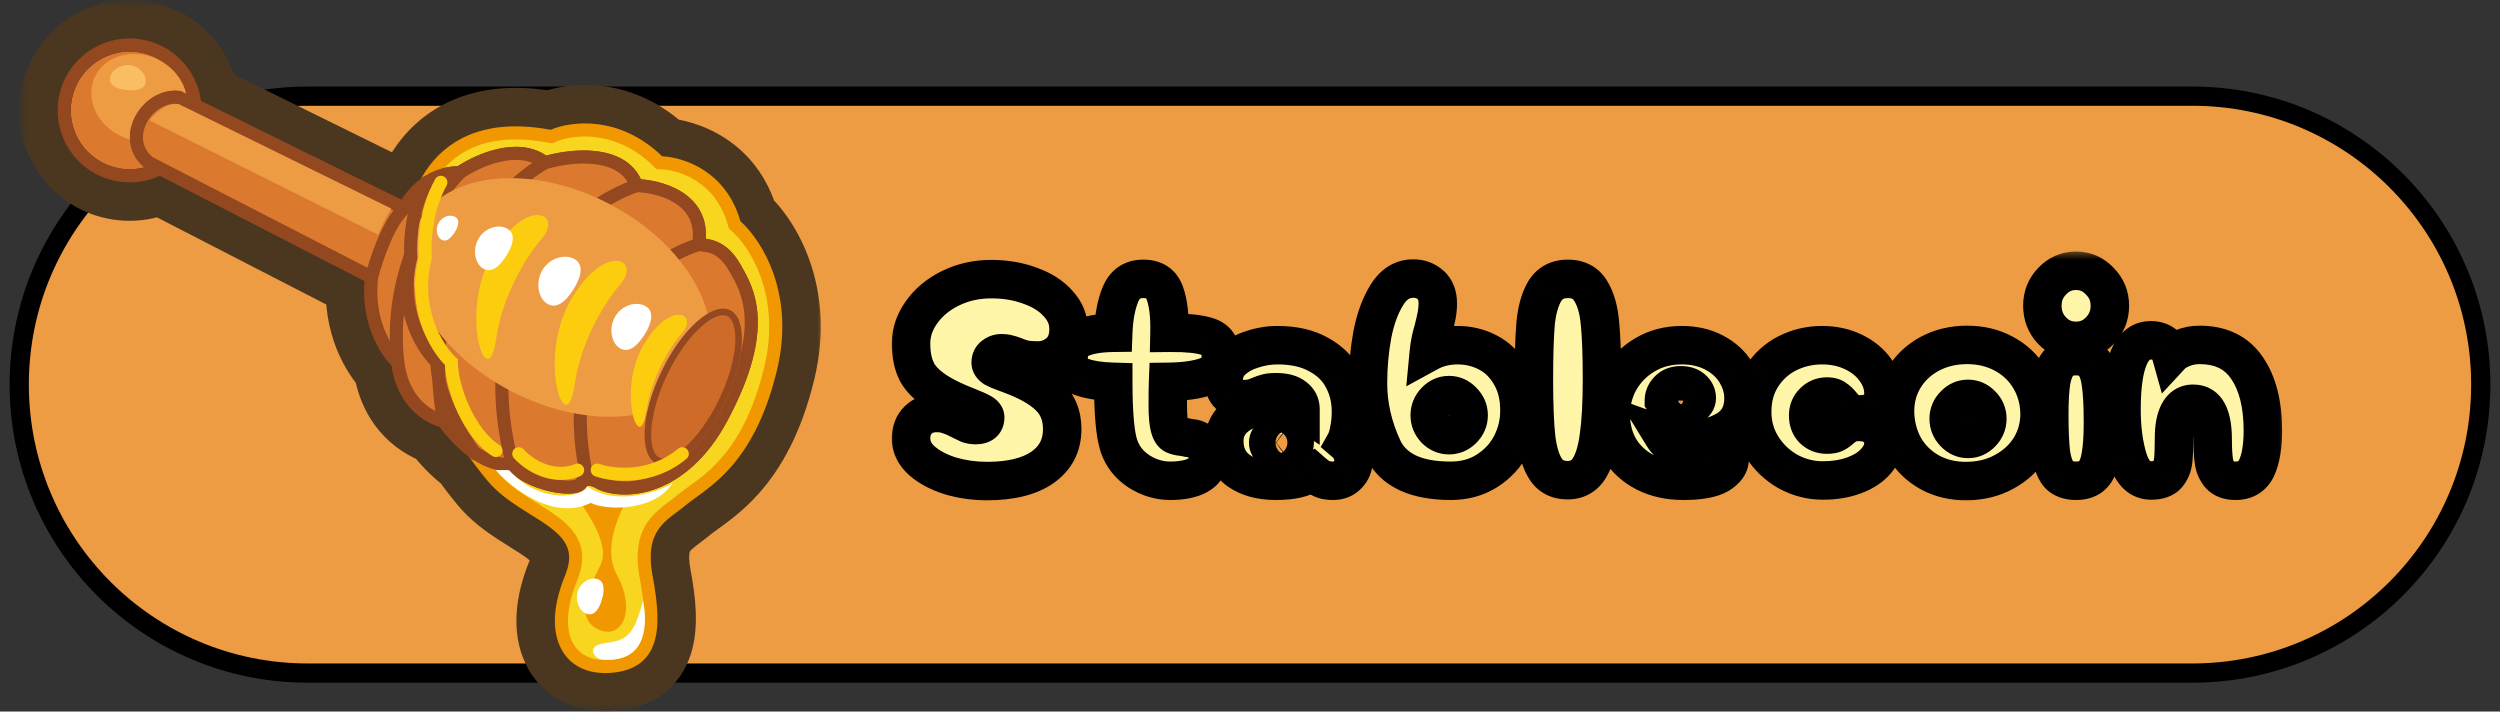<svg width="130" height="37" viewBox="0 0 130 37" fill="none" xmlns="http://www.w3.org/2000/svg">
<rect x="0" y="0" width="130" height="37" fill="#333333" stroke="none"/>
<g clip-path="url(#clip0_7_195)">
<path d="M114 5H16C7.716 5 1 11.716 1 20C1 28.284 7.716 35 16 35H114C122.284 35 129 28.284 129 20C129 11.716 122.284 5 114 5Z" fill="#ED9C43" stroke="black"/>
<path d="M51.32 25.015C50.66 25.015 50.025 24.925 49.415 24.745C48.815 24.555 48.325 24.295 47.945 23.965C47.565 23.625 47.375 23.24 47.375 22.81C47.375 22.4 47.5 22.075 47.75 21.835C48 21.595 48.315 21.475 48.695 21.475C48.945 21.475 49.16 21.51 49.34 21.58C49.53 21.64 49.735 21.73 49.955 21.85C50.115 21.93 50.25 21.995 50.36 22.045C50.48 22.085 50.605 22.105 50.735 22.105C51.065 22.105 51.23 21.975 51.23 21.715C51.23 21.615 51.16 21.53 51.02 21.46C50.88 21.38 50.645 21.275 50.315 21.145C49.725 20.915 49.245 20.69 48.875 20.47C48.305 20.13 47.91 19.76 47.69 19.36C47.48 18.96 47.375 18.46 47.375 17.86C47.375 17.28 47.56 16.735 47.93 16.225C48.3 15.705 48.805 15.29 49.445 14.98C50.085 14.67 50.785 14.515 51.545 14.515C52.285 14.515 52.96 14.63 53.57 14.86C54.19 15.08 54.675 15.39 55.025 15.79C55.385 16.18 55.565 16.615 55.565 17.095C55.565 17.645 55.4 18.06 55.07 18.34C54.75 18.61 54.39 18.745 53.99 18.745C53.66 18.745 53.41 18.725 53.24 18.685C53.08 18.645 52.92 18.59 52.76 18.52C52.63 18.47 52.52 18.435 52.43 18.415C52.34 18.385 52.215 18.37 52.055 18.37C51.925 18.37 51.8 18.415 51.68 18.505C51.57 18.585 51.515 18.7 51.515 18.85C51.515 18.96 51.58 19.055 51.71 19.135C51.84 19.205 51.99 19.27 52.16 19.33C52.33 19.39 52.45 19.435 52.52 19.465C53.45 19.805 54.135 20.195 54.575 20.635C55.015 21.065 55.235 21.625 55.235 22.315C55.235 23.165 54.89 23.83 54.2 24.31C53.52 24.78 52.56 25.015 51.32 25.015ZM63.484 18.505C63.484 19.025 63.239 19.38 62.749 19.57C62.259 19.75 61.589 19.845 60.739 19.855C60.729 20.105 60.724 20.51 60.724 21.07C60.724 21.64 60.764 22.045 60.844 22.285C60.894 22.455 60.969 22.565 61.069 22.615C61.179 22.665 61.339 22.7 61.549 22.72C61.619 22.73 61.694 22.745 61.774 22.765C61.864 22.775 61.964 22.79 62.074 22.81C62.304 22.86 62.484 22.985 62.614 23.185C62.744 23.375 62.809 23.62 62.809 23.92C62.809 24.26 62.634 24.525 62.284 24.715C61.934 24.905 61.454 25 60.844 25C60.284 25 59.749 24.84 59.239 24.52C58.729 24.19 58.379 23.75 58.189 23.2C57.989 22.61 57.889 21.495 57.889 19.855C57.189 19.835 56.624 19.745 56.194 19.585C55.774 19.415 55.564 19.115 55.564 18.685C55.564 18.145 55.764 17.785 56.164 17.605C56.564 17.415 57.139 17.315 57.889 17.305C57.919 16.505 58.044 15.84 58.264 15.31C58.484 14.77 58.879 14.5 59.449 14.5C60.029 14.5 60.404 14.75 60.574 15.25C60.754 15.75 60.834 16.435 60.814 17.305C61.724 17.295 62.394 17.365 62.824 17.515C63.264 17.665 63.484 17.995 63.484 18.505ZM66.335 25C65.555 25 64.915 24.825 64.415 24.475C63.915 24.115 63.665 23.6 63.665 22.93C63.665 22.35 63.92 21.89 64.43 21.55C64.94 21.21 65.575 21.04 66.335 21.04C66.615 21.04 66.875 21.065 67.115 21.115C67.365 21.155 67.535 21.205 67.625 21.265C67.625 21.015 67.52 20.81 67.31 20.65C67.1 20.48 66.78 20.395 66.35 20.395C66.16 20.395 66.005 20.41 65.885 20.44C65.765 20.47 65.635 20.515 65.495 20.575C65.355 20.635 65.225 20.68 65.105 20.71C64.995 20.74 64.845 20.755 64.655 20.755C64.335 20.755 64.085 20.675 63.905 20.515C63.725 20.345 63.635 20.09 63.635 19.75C63.635 19.36 63.775 19.03 64.055 18.76C64.345 18.49 64.705 18.29 65.135 18.16C65.565 18.02 65.995 17.95 66.425 17.95C67.275 17.95 67.985 18.11 68.555 18.43C69.135 18.74 69.56 19.155 69.83 19.675C70.11 20.195 70.25 20.77 70.25 21.4C70.25 21.74 70.22 22.055 70.16 22.345C70.11 22.635 70.04 22.86 69.95 23.02C70.09 23.14 70.195 23.28 70.265 23.44C70.345 23.6 70.385 23.765 70.385 23.935C70.385 24.225 70.285 24.475 70.085 24.685C69.895 24.895 69.64 25 69.32 25C69.08 25 68.885 24.965 68.735 24.895C68.585 24.825 68.425 24.715 68.255 24.565C68.005 24.715 67.73 24.825 67.43 24.895C67.14 24.965 66.775 25 66.335 25ZM66.635 23.485C66.845 23.485 67.01 23.44 67.13 23.35C67.26 23.26 67.325 23.15 67.325 23.02C67.325 22.89 67.26 22.78 67.13 22.69C67.01 22.6 66.845 22.555 66.635 22.555C66.425 22.555 66.255 22.6 66.125 22.69C66.005 22.78 65.945 22.89 65.945 23.02C65.945 23.15 66.005 23.26 66.125 23.35C66.255 23.44 66.425 23.485 66.635 23.485ZM75.44 25C73.62 25 72.445 24.445 71.915 23.335C71.395 22.215 71.135 21.08 71.135 19.93C71.135 19.08 71.21 18.24 71.36 17.41C71.52 16.58 71.775 15.885 72.125 15.325C72.475 14.765 72.93 14.485 73.49 14.485C73.84 14.485 74.14 14.595 74.39 14.815C74.64 15.035 74.765 15.355 74.765 15.775C74.765 15.985 74.745 16.195 74.705 16.405C74.665 16.615 74.605 16.875 74.525 17.185C74.505 17.245 74.465 17.395 74.405 17.635C74.355 17.875 74.32 18.1 74.3 18.31C74.74 18.07 75.24 17.95 75.8 17.95C76.36 17.95 76.88 18.075 77.36 18.325C77.85 18.575 78.245 18.96 78.545 19.48C78.855 19.99 79.01 20.615 79.01 21.355C79.01 21.985 78.865 22.58 78.575 23.14C78.285 23.69 77.865 24.14 77.315 24.49C76.775 24.83 76.15 25 75.44 25ZM75.35 22.63C75.62 22.63 75.855 22.53 76.055 22.33C76.265 22.12 76.37 21.875 76.37 21.595C76.37 21.315 76.265 21.07 76.055 20.86C75.855 20.65 75.62 20.545 75.35 20.545C75.08 20.545 74.845 20.65 74.645 20.86C74.445 21.07 74.345 21.315 74.345 21.595C74.345 21.875 74.445 22.12 74.645 22.33C74.845 22.53 75.08 22.63 75.35 22.63ZM81.518 24.97C81.018 24.97 80.643 24.785 80.393 24.415C80.143 24.045 79.973 23.5 79.883 22.78C79.803 22.05 79.763 21.035 79.763 19.735C79.763 18.485 79.793 17.51 79.853 16.81C79.923 16.11 80.083 15.55 80.333 15.13C80.593 14.71 80.993 14.5 81.533 14.5C82.073 14.5 82.468 14.71 82.718 15.13C82.978 15.55 83.138 16.11 83.198 16.81C83.268 17.51 83.303 18.485 83.303 19.735C83.303 20.965 83.248 21.96 83.138 22.72C83.038 23.47 82.858 24.035 82.598 24.415C82.338 24.785 81.978 24.97 81.518 24.97ZM87.527 25C86.787 25 86.132 24.855 85.562 24.565C84.992 24.275 84.547 23.87 84.227 23.35C83.917 22.82 83.762 22.225 83.762 21.565C83.762 20.915 83.917 20.315 84.227 19.765C84.547 19.215 84.987 18.775 85.547 18.445C86.107 18.115 86.742 17.95 87.452 17.95C88.092 17.95 88.657 18.08 89.147 18.34C89.637 18.6 90.012 18.945 90.272 19.375C90.532 19.795 90.662 20.235 90.662 20.695C90.662 21.445 90.377 21.995 89.807 22.345C89.247 22.685 88.577 22.855 87.797 22.855C87.277 22.855 86.837 22.79 86.477 22.66C86.777 23.15 87.272 23.395 87.962 23.395C88.242 23.395 88.542 23.36 88.862 23.29C88.982 23.26 89.097 23.245 89.207 23.245C89.427 23.245 89.602 23.3 89.732 23.41C89.872 23.52 89.942 23.67 89.942 23.86C89.942 24.17 89.752 24.44 89.372 24.67C88.992 24.89 88.377 25 87.527 25ZM86.522 20.83C86.612 20.97 86.732 21.075 86.882 21.145C87.042 21.205 87.217 21.235 87.407 21.235C87.627 21.235 87.817 21.185 87.977 21.085C88.147 20.985 88.232 20.855 88.232 20.695C88.232 20.515 88.157 20.36 88.007 20.23C87.867 20.1 87.662 20.035 87.392 20.035C87.122 20.035 86.907 20.12 86.747 20.29C86.597 20.45 86.522 20.63 86.522 20.83ZM94.79 24.985C94.15 24.985 93.545 24.83 92.975 24.52C92.415 24.2 91.965 23.77 91.625 23.23C91.285 22.69 91.115 22.085 91.115 21.415C91.115 20.715 91.28 20.105 91.61 19.585C91.95 19.055 92.395 18.65 92.945 18.37C93.505 18.09 94.105 17.95 94.745 17.95C95.355 17.95 95.905 18.07 96.395 18.31C96.885 18.55 97.265 18.865 97.535 19.255C97.805 19.635 97.94 20.035 97.94 20.455C97.94 20.805 97.83 21.075 97.61 21.265C97.4 21.455 97.085 21.55 96.665 21.55C96.445 21.55 96.275 21.51 96.155 21.43C96.035 21.35 95.91 21.23 95.78 21.07C95.66 20.92 95.545 20.81 95.435 20.74C95.335 20.66 95.19 20.62 95 20.62C94.73 20.62 94.5 20.715 94.31 20.905C94.12 21.085 94.025 21.32 94.025 21.61C94.025 21.91 94.115 22.15 94.295 22.33C94.485 22.51 94.72 22.6 95 22.6C95.18 22.6 95.32 22.575 95.42 22.525C95.52 22.475 95.63 22.395 95.75 22.285C95.89 22.165 96.02 22.08 96.14 22.03C96.26 21.97 96.435 21.94 96.665 21.94C97.075 21.94 97.39 22.05 97.61 22.27C97.83 22.49 97.94 22.745 97.94 23.035C97.94 23.375 97.805 23.695 97.535 23.995C97.275 24.295 96.905 24.535 96.425 24.715C95.945 24.895 95.4 24.985 94.79 24.985ZM102.292 25.015C101.572 25.025 100.927 24.875 100.357 24.565C99.797 24.255 99.357 23.83 99.037 23.29C98.727 22.74 98.562 22.13 98.542 21.46C98.532 20.79 98.687 20.19 99.007 19.66C99.327 19.13 99.772 18.71 100.342 18.4C100.922 18.09 101.572 17.935 102.292 17.935C102.992 17.935 103.622 18.085 104.182 18.385C104.752 18.685 105.202 19.105 105.532 19.645C105.862 20.185 106.037 20.79 106.057 21.46C106.067 22.11 105.912 22.705 105.592 23.245C105.272 23.775 104.822 24.2 104.242 24.52C103.672 24.84 103.022 25.005 102.292 25.015ZM102.337 22.825C102.607 22.825 102.842 22.72 103.042 22.51C103.242 22.3 103.342 22.055 103.342 21.775C103.342 21.495 103.242 21.255 103.042 21.055C102.842 20.845 102.607 20.74 102.337 20.74C102.067 20.74 101.832 20.845 101.632 21.055C101.432 21.255 101.332 21.495 101.332 21.775C101.332 22.055 101.432 22.3 101.632 22.51C101.832 22.72 102.067 22.825 102.337 22.825ZM107.958 17.725C107.468 17.725 107.053 17.55 106.713 17.2C106.373 16.84 106.203 16.405 106.203 15.895C106.203 15.395 106.373 14.97 106.713 14.62C107.053 14.26 107.468 14.08 107.958 14.08C108.438 14.08 108.848 14.26 109.188 14.62C109.538 14.97 109.713 15.395 109.713 15.895C109.713 16.405 109.538 16.84 109.188 17.2C108.848 17.55 108.438 17.725 107.958 17.725ZM107.958 25C107.548 25 107.243 24.885 107.043 24.655C106.853 24.415 106.723 24.06 106.653 23.59C106.593 23.11 106.563 22.43 106.563 21.55C106.563 20.81 106.598 20.225 106.668 19.795C106.748 19.365 106.888 19.045 107.088 18.835C107.288 18.625 107.578 18.52 107.958 18.52C108.368 18.52 108.668 18.64 108.858 18.88C109.058 19.11 109.188 19.465 109.248 19.945C109.318 20.415 109.353 21.09 109.353 21.97C109.353 22.71 109.313 23.295 109.233 23.725C109.163 24.155 109.028 24.475 108.828 24.685C108.628 24.895 108.338 25 107.958 25ZM116.244 25C115.884 25 115.614 24.9 115.434 24.7C115.264 24.5 115.159 24.255 115.119 23.965C115.079 23.675 115.059 23.3 115.059 22.84C115.059 22.25 114.979 21.795 114.819 21.475C114.659 21.155 114.399 20.995 114.039 20.995C113.709 20.995 113.459 21.155 113.289 21.475C113.129 21.785 113.049 22.215 113.049 22.765C113.049 23.295 113.034 23.695 113.004 23.965C112.974 24.235 112.874 24.475 112.704 24.685C112.534 24.885 112.254 24.985 111.864 24.985C111.294 24.985 110.894 24.62 110.664 23.89C110.434 23.15 110.319 22.285 110.319 21.295C110.319 18.895 110.824 17.695 111.834 17.695C112.114 17.695 112.344 17.765 112.524 17.905C112.704 18.035 112.829 18.225 112.899 18.475C113.029 18.335 113.229 18.21 113.499 18.1C113.779 17.99 114.074 17.935 114.384 17.935C115.484 17.935 116.304 18.335 116.844 19.135C117.394 19.935 117.669 21.02 117.669 22.39C117.669 23.2 117.564 23.84 117.354 24.31C117.144 24.77 116.774 25 116.244 25Z" fill="#FFF5A9"/>
<mask id="mask0_7_195" style="mask-type:luminance" maskUnits="userSpaceOnUse" x="46" y="13" width="73" height="14">
<path d="M119 13H46V27H119V13Z" fill="white"/>
<path d="M51.32 25.015C50.66 25.015 50.025 24.925 49.415 24.745C48.815 24.555 48.325 24.295 47.945 23.965C47.565 23.625 47.375 23.24 47.375 22.81C47.375 22.4 47.5 22.075 47.75 21.835C48 21.595 48.315 21.475 48.695 21.475C48.945 21.475 49.16 21.51 49.34 21.58C49.53 21.64 49.735 21.73 49.955 21.85C50.115 21.93 50.25 21.995 50.36 22.045C50.48 22.085 50.605 22.105 50.735 22.105C51.065 22.105 51.23 21.975 51.23 21.715C51.23 21.615 51.16 21.53 51.02 21.46C50.88 21.38 50.645 21.275 50.315 21.145C49.725 20.915 49.245 20.69 48.875 20.47C48.305 20.13 47.91 19.76 47.69 19.36C47.48 18.96 47.375 18.46 47.375 17.86C47.375 17.28 47.56 16.735 47.93 16.225C48.3 15.705 48.805 15.29 49.445 14.98C50.085 14.67 50.785 14.515 51.545 14.515C52.285 14.515 52.96 14.63 53.57 14.86C54.19 15.08 54.675 15.39 55.025 15.79C55.385 16.18 55.565 16.615 55.565 17.095C55.565 17.645 55.4 18.06 55.07 18.34C54.75 18.61 54.39 18.745 53.99 18.745C53.66 18.745 53.41 18.725 53.24 18.685C53.08 18.645 52.92 18.59 52.76 18.52C52.63 18.47 52.52 18.435 52.43 18.415C52.34 18.385 52.215 18.37 52.055 18.37C51.925 18.37 51.8 18.415 51.68 18.505C51.57 18.585 51.515 18.7 51.515 18.85C51.515 18.96 51.58 19.055 51.71 19.135C51.84 19.205 51.99 19.27 52.16 19.33C52.33 19.39 52.45 19.435 52.52 19.465C53.45 19.805 54.135 20.195 54.575 20.635C55.015 21.065 55.235 21.625 55.235 22.315C55.235 23.165 54.89 23.83 54.2 24.31C53.52 24.78 52.56 25.015 51.32 25.015ZM63.484 18.505C63.484 19.025 63.239 19.38 62.749 19.57C62.259 19.75 61.589 19.845 60.739 19.855C60.729 20.105 60.724 20.51 60.724 21.07C60.724 21.64 60.764 22.045 60.844 22.285C60.894 22.455 60.969 22.565 61.069 22.615C61.179 22.665 61.339 22.7 61.549 22.72C61.619 22.73 61.694 22.745 61.774 22.765C61.864 22.775 61.964 22.79 62.074 22.81C62.304 22.86 62.484 22.985 62.614 23.185C62.744 23.375 62.809 23.62 62.809 23.92C62.809 24.26 62.634 24.525 62.284 24.715C61.934 24.905 61.454 25 60.844 25C60.284 25 59.749 24.84 59.239 24.52C58.729 24.19 58.379 23.75 58.189 23.2C57.989 22.61 57.889 21.495 57.889 19.855C57.189 19.835 56.624 19.745 56.194 19.585C55.774 19.415 55.564 19.115 55.564 18.685C55.564 18.145 55.764 17.785 56.164 17.605C56.564 17.415 57.139 17.315 57.889 17.305C57.919 16.505 58.044 15.84 58.264 15.31C58.484 14.77 58.879 14.5 59.449 14.5C60.029 14.5 60.404 14.75 60.574 15.25C60.754 15.75 60.834 16.435 60.814 17.305C61.724 17.295 62.394 17.365 62.824 17.515C63.264 17.665 63.484 17.995 63.484 18.505ZM66.335 25C65.555 25 64.915 24.825 64.415 24.475C63.915 24.115 63.665 23.6 63.665 22.93C63.665 22.35 63.92 21.89 64.43 21.55C64.94 21.21 65.575 21.04 66.335 21.04C66.615 21.04 66.875 21.065 67.115 21.115C67.365 21.155 67.535 21.205 67.625 21.265C67.625 21.015 67.52 20.81 67.31 20.65C67.1 20.48 66.78 20.395 66.35 20.395C66.16 20.395 66.005 20.41 65.885 20.44C65.765 20.47 65.635 20.515 65.495 20.575C65.355 20.635 65.225 20.68 65.105 20.71C64.995 20.74 64.845 20.755 64.655 20.755C64.335 20.755 64.085 20.675 63.905 20.515C63.725 20.345 63.635 20.09 63.635 19.75C63.635 19.36 63.775 19.03 64.055 18.76C64.345 18.49 64.705 18.29 65.135 18.16C65.565 18.02 65.995 17.95 66.425 17.95C67.275 17.95 67.985 18.11 68.555 18.43C69.135 18.74 69.56 19.155 69.83 19.675C70.11 20.195 70.25 20.77 70.25 21.4C70.25 21.74 70.22 22.055 70.16 22.345C70.11 22.635 70.04 22.86 69.95 23.02C70.09 23.14 70.195 23.28 70.265 23.44C70.345 23.6 70.385 23.765 70.385 23.935C70.385 24.225 70.285 24.475 70.085 24.685C69.895 24.895 69.64 25 69.32 25C69.08 25 68.885 24.965 68.735 24.895C68.585 24.825 68.425 24.715 68.255 24.565C68.005 24.715 67.73 24.825 67.43 24.895C67.14 24.965 66.775 25 66.335 25ZM66.635 23.485C66.845 23.485 67.01 23.44 67.13 23.35C67.26 23.26 67.325 23.15 67.325 23.02C67.325 22.89 67.26 22.78 67.13 22.69C67.01 22.6 66.845 22.555 66.635 22.555C66.425 22.555 66.255 22.6 66.125 22.69C66.005 22.78 65.945 22.89 65.945 23.02C65.945 23.15 66.005 23.26 66.125 23.35C66.255 23.44 66.425 23.485 66.635 23.485ZM75.44 25C73.62 25 72.445 24.445 71.915 23.335C71.395 22.215 71.135 21.08 71.135 19.93C71.135 19.08 71.21 18.24 71.36 17.41C71.52 16.58 71.775 15.885 72.125 15.325C72.475 14.765 72.93 14.485 73.49 14.485C73.84 14.485 74.14 14.595 74.39 14.815C74.64 15.035 74.765 15.355 74.765 15.775C74.765 15.985 74.745 16.195 74.705 16.405C74.665 16.615 74.605 16.875 74.525 17.185C74.505 17.245 74.465 17.395 74.405 17.635C74.355 17.875 74.32 18.1 74.3 18.31C74.74 18.07 75.24 17.95 75.8 17.95C76.36 17.95 76.88 18.075 77.36 18.325C77.85 18.575 78.245 18.96 78.545 19.48C78.855 19.99 79.01 20.615 79.01 21.355C79.01 21.985 78.865 22.58 78.575 23.14C78.285 23.69 77.865 24.14 77.315 24.49C76.775 24.83 76.15 25 75.44 25ZM75.35 22.63C75.62 22.63 75.855 22.53 76.055 22.33C76.265 22.12 76.37 21.875 76.37 21.595C76.37 21.315 76.265 21.07 76.055 20.86C75.855 20.65 75.62 20.545 75.35 20.545C75.08 20.545 74.845 20.65 74.645 20.86C74.445 21.07 74.345 21.315 74.345 21.595C74.345 21.875 74.445 22.12 74.645 22.33C74.845 22.53 75.08 22.63 75.35 22.63ZM81.518 24.97C81.018 24.97 80.643 24.785 80.393 24.415C80.143 24.045 79.973 23.5 79.883 22.78C79.803 22.05 79.763 21.035 79.763 19.735C79.763 18.485 79.793 17.51 79.853 16.81C79.923 16.11 80.083 15.55 80.333 15.13C80.593 14.71 80.993 14.5 81.533 14.5C82.073 14.5 82.468 14.71 82.718 15.13C82.978 15.55 83.138 16.11 83.198 16.81C83.268 17.51 83.303 18.485 83.303 19.735C83.303 20.965 83.248 21.96 83.138 22.72C83.038 23.47 82.858 24.035 82.598 24.415C82.338 24.785 81.978 24.97 81.518 24.97ZM87.527 25C86.787 25 86.132 24.855 85.562 24.565C84.992 24.275 84.547 23.87 84.227 23.35C83.917 22.82 83.762 22.225 83.762 21.565C83.762 20.915 83.917 20.315 84.227 19.765C84.547 19.215 84.987 18.775 85.547 18.445C86.107 18.115 86.742 17.95 87.452 17.95C88.092 17.95 88.657 18.08 89.147 18.34C89.637 18.6 90.012 18.945 90.272 19.375C90.532 19.795 90.662 20.235 90.662 20.695C90.662 21.445 90.377 21.995 89.807 22.345C89.247 22.685 88.577 22.855 87.797 22.855C87.277 22.855 86.837 22.79 86.477 22.66C86.777 23.15 87.272 23.395 87.962 23.395C88.242 23.395 88.542 23.36 88.862 23.29C88.982 23.26 89.097 23.245 89.207 23.245C89.427 23.245 89.602 23.3 89.732 23.41C89.872 23.52 89.942 23.67 89.942 23.86C89.942 24.17 89.752 24.44 89.372 24.67C88.992 24.89 88.377 25 87.527 25ZM86.522 20.83C86.612 20.97 86.732 21.075 86.882 21.145C87.042 21.205 87.217 21.235 87.407 21.235C87.627 21.235 87.817 21.185 87.977 21.085C88.147 20.985 88.232 20.855 88.232 20.695C88.232 20.515 88.157 20.36 88.007 20.23C87.867 20.1 87.662 20.035 87.392 20.035C87.122 20.035 86.907 20.12 86.747 20.29C86.597 20.45 86.522 20.63 86.522 20.83ZM94.79 24.985C94.15 24.985 93.545 24.83 92.975 24.52C92.415 24.2 91.965 23.77 91.625 23.23C91.285 22.69 91.115 22.085 91.115 21.415C91.115 20.715 91.28 20.105 91.61 19.585C91.95 19.055 92.395 18.65 92.945 18.37C93.505 18.09 94.105 17.95 94.745 17.95C95.355 17.95 95.905 18.07 96.395 18.31C96.885 18.55 97.265 18.865 97.535 19.255C97.805 19.635 97.94 20.035 97.94 20.455C97.94 20.805 97.83 21.075 97.61 21.265C97.4 21.455 97.085 21.55 96.665 21.55C96.445 21.55 96.275 21.51 96.155 21.43C96.035 21.35 95.91 21.23 95.78 21.07C95.66 20.92 95.545 20.81 95.435 20.74C95.335 20.66 95.19 20.62 95 20.62C94.73 20.62 94.5 20.715 94.31 20.905C94.12 21.085 94.025 21.32 94.025 21.61C94.025 21.91 94.115 22.15 94.295 22.33C94.485 22.51 94.72 22.6 95 22.6C95.18 22.6 95.32 22.575 95.42 22.525C95.52 22.475 95.63 22.395 95.75 22.285C95.89 22.165 96.02 22.08 96.14 22.03C96.26 21.97 96.435 21.94 96.665 21.94C97.075 21.94 97.39 22.05 97.61 22.27C97.83 22.49 97.94 22.745 97.94 23.035C97.94 23.375 97.805 23.695 97.535 23.995C97.275 24.295 96.905 24.535 96.425 24.715C95.945 24.895 95.4 24.985 94.79 24.985ZM102.292 25.015C101.572 25.025 100.927 24.875 100.357 24.565C99.797 24.255 99.357 23.83 99.037 23.29C98.727 22.74 98.562 22.13 98.542 21.46C98.532 20.79 98.687 20.19 99.007 19.66C99.327 19.13 99.772 18.71 100.342 18.4C100.922 18.09 101.572 17.935 102.292 17.935C102.992 17.935 103.622 18.085 104.182 18.385C104.752 18.685 105.202 19.105 105.532 19.645C105.862 20.185 106.037 20.79 106.057 21.46C106.067 22.11 105.912 22.705 105.592 23.245C105.272 23.775 104.822 24.2 104.242 24.52C103.672 24.84 103.022 25.005 102.292 25.015ZM102.337 22.825C102.607 22.825 102.842 22.72 103.042 22.51C103.242 22.3 103.342 22.055 103.342 21.775C103.342 21.495 103.242 21.255 103.042 21.055C102.842 20.845 102.607 20.74 102.337 20.74C102.067 20.74 101.832 20.845 101.632 21.055C101.432 21.255 101.332 21.495 101.332 21.775C101.332 22.055 101.432 22.3 101.632 22.51C101.832 22.72 102.067 22.825 102.337 22.825ZM107.958 17.725C107.468 17.725 107.053 17.55 106.713 17.2C106.373 16.84 106.203 16.405 106.203 15.895C106.203 15.395 106.373 14.97 106.713 14.62C107.053 14.26 107.468 14.08 107.958 14.08C108.438 14.08 108.848 14.26 109.188 14.62C109.538 14.97 109.713 15.395 109.713 15.895C109.713 16.405 109.538 16.84 109.188 17.2C108.848 17.55 108.438 17.725 107.958 17.725ZM107.958 25C107.548 25 107.243 24.885 107.043 24.655C106.853 24.415 106.723 24.06 106.653 23.59C106.593 23.11 106.563 22.43 106.563 21.55C106.563 20.81 106.598 20.225 106.668 19.795C106.748 19.365 106.888 19.045 107.088 18.835C107.288 18.625 107.578 18.52 107.958 18.52C108.368 18.52 108.668 18.64 108.858 18.88C109.058 19.11 109.188 19.465 109.248 19.945C109.318 20.415 109.353 21.09 109.353 21.97C109.353 22.71 109.313 23.295 109.233 23.725C109.163 24.155 109.028 24.475 108.828 24.685C108.628 24.895 108.338 25 107.958 25ZM116.244 25C115.884 25 115.614 24.9 115.434 24.7C115.264 24.5 115.159 24.255 115.119 23.965C115.079 23.675 115.059 23.3 115.059 22.84C115.059 22.25 114.979 21.795 114.819 21.475C114.659 21.155 114.399 20.995 114.039 20.995C113.709 20.995 113.459 21.155 113.289 21.475C113.129 21.785 113.049 22.215 113.049 22.765C113.049 23.295 113.034 23.695 113.004 23.965C112.974 24.235 112.874 24.475 112.704 24.685C112.534 24.885 112.254 24.985 111.864 24.985C111.294 24.985 110.894 24.62 110.664 23.89C110.434 23.15 110.319 22.285 110.319 21.295C110.319 18.895 110.824 17.695 111.834 17.695C112.114 17.695 112.344 17.765 112.524 17.905C112.704 18.035 112.829 18.225 112.899 18.475C113.029 18.335 113.229 18.21 113.499 18.1C113.779 17.99 114.074 17.935 114.384 17.935C115.484 17.935 116.304 18.335 116.844 19.135C117.394 19.935 117.669 21.02 117.669 22.39C117.669 23.2 117.564 23.84 117.354 24.31C117.144 24.77 116.774 25 116.244 25Z" fill="black"/>
</mask>
<g mask="url(#mask0_7_195)">
<path d="M49.415 24.745L49.113 25.698L49.123 25.701L49.132 25.704L49.415 24.745ZM47.945 23.965L47.278 24.71L47.284 24.715L47.289 24.72L47.945 23.965ZM49.34 21.58L48.978 22.512L49.008 22.524L49.039 22.534L49.34 21.58ZM49.955 21.85L49.476 22.728L49.492 22.736L49.508 22.744L49.955 21.85ZM50.36 22.045L49.946 22.955L49.994 22.977L50.044 22.994L50.36 22.045ZM51.02 21.46L50.524 22.328L50.548 22.342L50.573 22.354L51.02 21.46ZM50.315 21.145L50.681 20.215L50.678 20.213L50.315 21.145ZM48.875 20.47L48.363 21.329L48.364 21.329L48.875 20.47ZM47.69 19.36L46.805 19.825L46.809 19.833L46.814 19.842L47.69 19.36ZM47.93 16.225L48.739 16.812L48.745 16.805L47.93 16.225ZM53.57 14.86L53.217 15.796L53.226 15.799L53.236 15.802L53.57 14.86ZM55.025 15.79L54.272 16.448L54.281 16.459L54.29 16.468L55.025 15.79ZM55.07 18.34L55.715 19.104L55.717 19.102L55.07 18.34ZM53.24 18.685L52.997 19.655L53.011 19.658L53.24 18.685ZM52.76 18.52L53.161 17.604L53.14 17.595L53.119 17.587L52.76 18.52ZM52.43 18.415L52.114 19.364L52.163 19.38L52.213 19.391L52.43 18.415ZM51.68 18.505L52.268 19.314L52.274 19.309L52.28 19.305L51.68 18.505ZM51.71 19.135L51.186 19.987L51.211 20.002L51.236 20.015L51.71 19.135ZM52.52 19.465L52.126 20.384L52.151 20.395L52.177 20.404L52.52 19.465ZM54.575 20.635L53.868 21.342L53.876 21.35L54.575 20.635ZM54.2 24.31L54.769 25.133L54.771 25.131L54.2 24.31ZM51.32 24.015C50.752 24.015 50.213 23.938 49.698 23.786L49.132 25.704C49.837 25.912 50.568 26.015 51.32 26.015V24.015ZM49.717 23.792C49.216 23.633 48.855 23.431 48.601 23.21L47.289 24.72C47.795 25.159 48.414 25.477 49.113 25.698L49.717 23.792ZM48.612 23.22C48.401 23.031 48.375 22.902 48.375 22.81H46.375C46.375 23.578 46.729 24.219 47.278 24.71L48.612 23.22ZM48.375 22.81C48.375 22.618 48.425 22.573 48.443 22.556L47.057 21.114C46.575 21.576 46.375 22.182 46.375 22.81H48.375ZM48.443 22.556C48.487 22.513 48.546 22.475 48.695 22.475V20.475C48.084 20.475 47.513 20.677 47.057 21.114L48.443 22.556ZM48.695 22.475C48.856 22.475 48.942 22.498 48.978 22.512L49.702 20.648C49.378 20.522 49.034 20.475 48.695 20.475V22.475ZM49.039 22.534C49.154 22.57 49.299 22.631 49.476 22.728L50.434 20.972C50.171 20.829 49.906 20.71 49.641 20.626L49.039 22.534ZM49.508 22.744C49.674 22.828 49.821 22.898 49.946 22.955L50.774 21.135C50.679 21.091 50.556 21.032 50.402 20.956L49.508 22.744ZM50.044 22.994C50.269 23.069 50.501 23.105 50.735 23.105V21.105C50.709 21.105 50.691 21.101 50.676 21.096L50.044 22.994ZM50.735 23.105C51.004 23.105 51.391 23.056 51.725 22.793C52.105 22.494 52.23 22.071 52.23 21.715H50.23C50.23 21.676 50.236 21.595 50.278 21.496C50.323 21.391 50.395 21.295 50.487 21.222C50.657 21.088 50.796 21.105 50.735 21.105V23.105ZM52.23 21.715C52.23 21.048 51.736 20.7 51.467 20.566L50.573 22.354C50.567 22.351 50.489 22.313 50.406 22.212C50.309 22.095 50.23 21.921 50.23 21.715H52.23ZM51.516 20.592C51.309 20.473 51.016 20.346 50.681 20.215L49.949 22.075C50.274 22.203 50.451 22.287 50.524 22.328L51.516 20.592ZM50.678 20.213C50.118 19.995 49.693 19.793 49.386 19.61L48.364 21.329C48.797 21.587 49.332 21.835 49.952 22.077L50.678 20.213ZM49.387 19.611C48.905 19.323 48.67 19.067 48.566 18.878L46.814 19.842C47.15 20.453 47.705 20.936 48.363 21.329L49.387 19.611ZM48.575 18.895C48.461 18.678 48.375 18.349 48.375 17.86H46.375C46.375 18.571 46.499 19.242 46.805 19.825L48.575 18.895ZM48.375 17.86C48.375 17.509 48.482 17.167 48.739 16.812L47.121 15.638C46.638 16.303 46.375 17.051 46.375 17.86H48.375ZM48.745 16.805C49.007 16.437 49.374 16.125 49.881 15.88L49.009 14.08C48.236 14.455 47.593 14.973 47.115 15.645L48.745 16.805ZM49.881 15.88C50.376 15.64 50.925 15.515 51.545 15.515V13.515C50.645 13.515 49.794 13.7 49.009 14.08L49.881 15.88ZM51.545 15.515C52.181 15.515 52.734 15.614 53.217 15.796L53.923 13.924C53.186 13.646 52.389 13.515 51.545 13.515V15.515ZM53.236 15.802C53.732 15.979 54.059 16.205 54.272 16.448L55.778 15.132C55.291 14.575 54.648 14.181 53.904 13.918L53.236 15.802ZM54.29 16.468C54.499 16.695 54.565 16.894 54.565 17.095H56.565C56.565 16.336 56.271 15.665 55.76 15.112L54.29 16.468ZM54.565 17.095C54.565 17.437 54.471 17.537 54.423 17.578L55.717 19.102C56.329 18.583 56.565 17.853 56.565 17.095H54.565ZM54.425 17.576C54.276 17.701 54.142 17.745 53.99 17.745V19.745C54.638 19.745 55.224 19.519 55.715 19.104L54.425 17.576ZM53.99 17.745C53.682 17.745 53.525 17.725 53.469 17.712L53.011 19.658C53.295 19.725 53.638 19.745 53.99 19.745V17.745ZM53.483 17.715C53.38 17.689 53.273 17.653 53.161 17.604L52.359 19.436C52.567 19.527 52.78 19.601 52.997 19.655L53.483 17.715ZM53.119 17.587C52.964 17.527 52.803 17.474 52.647 17.439L52.213 19.391C52.237 19.396 52.296 19.413 52.401 19.453L53.119 17.587ZM52.746 17.466C52.508 17.387 52.259 17.37 52.055 17.37V19.37C52.105 19.37 52.136 19.372 52.15 19.374C52.156 19.375 52.156 19.375 52.151 19.374C52.146 19.373 52.133 19.37 52.114 19.364L52.746 17.466ZM52.055 17.37C51.676 17.37 51.345 17.506 51.08 17.705L52.28 19.305C52.27 19.312 52.245 19.329 52.203 19.345C52.159 19.36 52.108 19.37 52.055 19.37V17.37ZM51.092 17.696C50.694 17.986 50.515 18.418 50.515 18.85H52.515C52.515 18.898 52.506 18.984 52.458 19.083C52.409 19.185 52.338 19.263 52.268 19.314L51.092 17.696ZM50.515 18.85C50.515 19.434 50.887 19.803 51.186 19.987L52.234 18.283C52.252 18.294 52.321 18.34 52.389 18.439C52.465 18.55 52.515 18.694 52.515 18.85H50.515ZM51.236 20.015C51.42 20.115 51.619 20.199 51.827 20.273L52.493 18.387C52.361 18.341 52.26 18.295 52.184 18.255L51.236 20.015ZM51.827 20.273C51.997 20.333 52.089 20.368 52.126 20.384L52.914 18.546C52.811 18.502 52.663 18.447 52.493 18.387L51.827 20.273ZM52.177 20.404C53.042 20.721 53.574 21.048 53.868 21.342L55.282 19.928C54.696 19.342 53.858 18.89 52.863 18.526L52.177 20.404ZM53.876 21.35C54.099 21.568 54.235 21.858 54.235 22.315H56.235C56.235 21.392 55.931 20.562 55.274 19.92L53.876 21.35ZM54.235 22.315C54.235 22.842 54.047 23.198 53.629 23.489L54.771 25.131C55.733 24.462 56.235 23.488 56.235 22.315H54.235ZM53.631 23.487C53.183 23.797 52.453 24.015 51.32 24.015V26.015C52.667 26.015 53.857 25.763 54.769 25.133L53.631 23.487ZM62.749 19.57L63.094 20.509L63.102 20.506L63.111 20.502L62.749 19.57ZM60.739 19.855L60.727 18.855L59.778 18.866L59.74 19.815L60.739 19.855ZM60.844 22.285L61.803 22.003L61.798 21.986L61.793 21.969L60.844 22.285ZM61.069 22.615L60.622 23.509L60.638 23.518L60.655 23.525L61.069 22.615ZM61.549 22.72L61.691 21.73L61.667 21.727L61.644 21.724L61.549 22.72ZM61.774 22.765L61.532 23.735L61.597 23.752L61.664 23.759L61.774 22.765ZM62.074 22.81L62.286 21.833L62.27 21.829L62.253 21.826L62.074 22.81ZM62.614 23.185L61.776 23.73L61.782 23.74L61.789 23.75L62.614 23.185ZM59.239 24.52L58.696 25.36L58.708 25.367L59.239 24.52ZM58.189 23.2L57.242 23.521L57.244 23.526L58.189 23.2ZM57.889 19.855H58.889V18.883L57.918 18.855L57.889 19.855ZM56.194 19.585L55.819 20.512L55.832 20.517L55.845 20.522L56.194 19.585ZM56.164 17.605L56.574 18.517L56.584 18.513L56.593 18.508L56.164 17.605ZM57.889 17.305L57.902 18.305L58.853 18.292L58.888 17.343L57.889 17.305ZM58.264 15.31L59.188 15.693L59.19 15.687L58.264 15.31ZM60.574 15.25L59.627 15.572L59.63 15.58L59.633 15.589L60.574 15.25ZM60.814 17.305L59.814 17.282L59.791 18.316L60.825 18.305L60.814 17.305ZM62.824 17.515L62.495 18.459L62.501 18.462L62.824 17.515ZM62.484 18.505C62.484 18.557 62.478 18.584 62.475 18.594C62.473 18.603 62.472 18.6 62.477 18.593C62.482 18.586 62.484 18.587 62.475 18.593C62.465 18.601 62.439 18.618 62.388 18.638L63.111 20.502C63.501 20.351 63.864 20.105 64.123 19.729C64.383 19.353 64.484 18.925 64.484 18.505H62.484ZM62.404 18.631C62.067 18.755 61.526 18.846 60.727 18.855L60.751 20.855C61.652 20.844 62.451 20.745 63.094 20.509L62.404 18.631ZM59.74 19.815C59.729 20.087 59.724 20.509 59.724 21.07H61.724C61.724 20.511 61.729 20.123 61.738 19.895L59.74 19.815ZM59.724 21.07C59.724 21.647 59.76 22.195 59.895 22.601L61.793 21.969C61.768 21.895 61.724 21.633 61.724 21.07H59.724ZM59.885 22.567C59.968 22.851 60.16 23.279 60.622 23.509L61.516 21.721C61.645 21.785 61.724 21.873 61.764 21.932C61.801 21.986 61.808 22.019 61.803 22.003L59.885 22.567ZM60.655 23.525C60.914 23.643 61.203 23.692 61.454 23.715L61.644 21.724C61.568 21.717 61.517 21.709 61.485 21.702C61.452 21.695 61.456 21.692 61.483 21.705L60.655 23.525ZM61.408 23.71C61.439 23.714 61.48 23.722 61.532 23.735L62.017 21.795C61.909 21.768 61.8 21.746 61.691 21.73L61.408 23.71ZM61.664 23.759C61.726 23.766 61.803 23.777 61.895 23.794L62.253 21.826C62.125 21.803 62.002 21.784 61.885 21.771L61.664 23.759ZM61.862 23.787C61.858 23.786 61.837 23.78 61.811 23.763C61.786 23.745 61.775 23.729 61.776 23.73L63.453 22.64C63.181 22.222 62.778 21.94 62.286 21.833L61.862 23.787ZM61.789 23.75C61.775 23.73 61.809 23.761 61.809 23.92H63.809C63.809 23.479 63.713 23.02 63.439 22.62L61.789 23.75ZM61.809 23.92C61.809 23.918 61.809 23.905 61.816 23.883C61.822 23.861 61.832 23.84 61.843 23.823C61.866 23.788 61.874 23.8 61.807 23.836L62.761 25.594C63.367 25.265 63.809 24.697 63.809 23.92H61.809ZM61.807 23.836C61.661 23.915 61.368 24 60.844 24V26C61.54 26 62.207 25.895 62.761 25.594L61.807 23.836ZM60.844 24C60.486 24 60.134 23.901 59.771 23.673L58.708 25.367C59.364 25.779 60.082 26 60.844 26V24ZM59.782 23.68C59.451 23.466 59.248 23.203 59.134 22.873L57.244 23.526C57.51 24.297 58.007 24.914 58.696 25.36L59.782 23.68ZM59.136 22.879C58.996 22.466 58.889 21.508 58.889 19.855H56.889C56.889 21.482 56.982 22.754 57.242 23.521L59.136 22.879ZM57.918 18.855C57.276 18.837 56.831 18.755 56.543 18.648L55.845 20.522C56.417 20.735 57.102 20.833 57.861 20.855L57.918 18.855ZM56.569 18.658C56.532 18.643 56.517 18.632 56.516 18.632C56.516 18.631 56.519 18.634 56.524 18.639C56.529 18.643 56.535 18.65 56.541 18.659C56.547 18.668 56.552 18.677 56.556 18.686C56.561 18.695 56.563 18.702 56.565 18.707C56.567 18.716 56.564 18.711 56.564 18.685H54.564C54.564 19.069 54.66 19.46 54.902 19.806C55.142 20.148 55.472 20.372 55.819 20.512L56.569 18.658ZM56.564 18.685C56.564 18.534 56.593 18.488 56.588 18.496C56.586 18.5 56.579 18.509 56.571 18.517C56.562 18.524 56.561 18.523 56.574 18.517L55.754 16.693C55.371 16.865 55.052 17.143 54.84 17.524C54.636 17.892 54.564 18.296 54.564 18.685H56.564ZM56.593 18.508C56.803 18.409 57.21 18.314 57.902 18.305L57.876 16.305C57.068 16.316 56.325 16.421 55.735 16.702L56.593 18.508ZM58.888 17.343C58.916 16.618 59.027 16.079 59.188 15.693L57.34 14.927C57.061 15.601 56.923 16.392 56.89 17.267L58.888 17.343ZM59.19 15.687C59.242 15.559 59.286 15.53 59.29 15.528C59.291 15.527 59.326 15.5 59.449 15.5V13.5C59.002 13.5 58.554 13.608 58.161 13.877C57.769 14.145 57.506 14.521 57.338 14.933L59.19 15.687ZM59.449 15.5C59.598 15.5 59.629 15.532 59.611 15.52C59.603 15.514 59.599 15.509 59.599 15.51C59.601 15.512 59.613 15.529 59.627 15.572L61.521 14.928C61.378 14.507 61.121 14.123 60.72 13.855C60.327 13.593 59.88 13.5 59.449 13.5V15.5ZM59.633 15.589C59.753 15.922 59.833 16.467 59.814 17.282L61.814 17.328C61.835 16.403 61.755 15.578 61.515 14.911L59.633 15.589ZM60.825 18.305C61.711 18.295 62.236 18.369 62.495 18.459L63.153 16.571C62.552 16.361 61.737 16.295 60.803 16.305L60.825 18.305ZM62.501 18.462C62.529 18.471 62.534 18.477 62.525 18.47C62.52 18.467 62.514 18.462 62.507 18.454C62.499 18.447 62.493 18.438 62.487 18.43C62.475 18.412 62.473 18.402 62.475 18.41C62.478 18.419 62.484 18.448 62.484 18.505H64.484C64.484 18.109 64.398 17.691 64.151 17.32C63.899 16.942 63.538 16.702 63.147 16.569L62.501 18.462ZM64.415 24.475L63.83 25.287L63.841 25.294L64.415 24.475ZM67.115 21.115L66.911 22.094L66.934 22.099L66.957 22.102L67.115 21.115ZM67.625 21.265L67.07 22.097L68.625 23.134V21.265H67.625ZM67.31 20.65L66.681 21.427L66.692 21.436L66.704 21.445L67.31 20.65ZM65.105 20.71L64.862 19.74L64.852 19.742L64.842 19.745L65.105 20.71ZM63.905 20.515L63.218 21.242L63.229 21.252L63.24 21.262L63.905 20.515ZM64.055 18.76L63.373 18.028L63.367 18.034L63.361 18.04L64.055 18.76ZM65.135 18.16L65.424 19.117L65.434 19.114L65.444 19.111L65.135 18.16ZM68.555 18.43L68.065 19.302L68.074 19.307L68.083 19.312L68.555 18.43ZM69.83 19.675L68.942 20.136L68.946 20.142L68.949 20.149L69.83 19.675ZM70.16 22.345L69.18 22.142L69.177 22.159L69.174 22.175L70.16 22.345ZM69.95 23.02L69.078 22.53L68.676 23.245L69.299 23.779L69.95 23.02ZM70.265 23.44L69.349 23.841L69.359 23.864L69.37 23.887L70.265 23.44ZM70.085 24.685L69.361 23.995L69.352 24.005L69.343 24.014L70.085 24.685ZM68.255 24.565L68.916 23.815L68.368 23.331L67.74 23.707L68.255 24.565ZM67.43 24.895L67.203 23.921L67.195 23.923L67.43 24.895ZM67.13 23.35L66.561 22.528L66.545 22.539L66.53 22.55L67.13 23.35ZM67.13 22.69L66.53 23.49L66.545 23.501L66.561 23.512L67.13 22.69ZM66.125 22.69L65.556 21.868L65.54 21.879L65.525 21.89L66.125 22.69ZM66.125 23.35L65.525 24.15L65.54 24.161L65.556 24.172L66.125 23.35ZM66.335 24C65.703 24 65.279 23.859 64.988 23.656L63.841 25.294C64.551 25.791 65.407 26 66.335 26V24ZM64.999 23.663C64.786 23.51 64.665 23.311 64.665 22.93H62.665C62.665 23.889 63.044 24.72 63.83 25.287L64.999 23.663ZM64.665 22.93C64.665 22.706 64.734 22.549 64.984 22.382L63.875 20.718C63.106 21.231 62.665 21.994 62.665 22.93H64.665ZM64.984 22.382C65.295 22.175 65.725 22.04 66.335 22.04V20.04C65.425 20.04 64.585 20.245 63.875 20.718L64.984 22.382ZM66.335 22.04C66.556 22.04 66.747 22.06 66.911 22.094L67.319 20.136C67.003 20.07 66.674 20.04 66.335 20.04V22.04ZM66.957 22.102C67.056 22.118 67.117 22.133 67.148 22.142C67.162 22.146 67.163 22.147 67.153 22.143C67.144 22.139 67.113 22.125 67.07 22.097L68.18 20.433C67.891 20.241 67.524 20.168 67.273 20.128L66.957 22.102ZM68.625 21.265C68.625 20.683 68.358 20.191 67.916 19.855L66.704 21.445C66.707 21.448 66.681 21.428 66.656 21.38C66.63 21.329 66.625 21.285 66.625 21.265H68.625ZM67.939 19.873C67.472 19.495 66.882 19.395 66.35 19.395V21.395C66.502 21.395 66.6 21.41 66.656 21.425C66.709 21.439 66.707 21.448 66.681 21.427L67.939 19.873ZM66.35 19.395C66.117 19.395 65.872 19.412 65.642 19.47L66.127 21.41C66.127 21.41 66.129 21.41 66.131 21.409C66.134 21.409 66.138 21.408 66.143 21.407C66.153 21.405 66.168 21.404 66.187 21.402C66.227 21.398 66.28 21.395 66.35 21.395V19.395ZM65.642 19.47C65.46 19.515 65.279 19.579 65.101 19.656L65.889 21.494C65.99 21.451 66.069 21.425 66.127 21.41L65.642 19.47ZM65.101 19.656C64.999 19.7 64.92 19.725 64.862 19.74L65.347 21.68C65.529 21.635 65.71 21.57 65.889 21.494L65.101 19.656ZM64.842 19.745C64.854 19.742 64.847 19.745 64.81 19.749C64.775 19.752 64.725 19.755 64.655 19.755V21.755C64.883 21.755 65.134 21.738 65.368 21.675L64.842 19.745ZM64.655 19.755C64.576 19.755 64.54 19.745 64.532 19.743C64.529 19.741 64.532 19.742 64.54 19.747C64.549 19.751 64.559 19.758 64.569 19.768L63.24 21.262C63.657 21.632 64.172 21.755 64.655 21.755V19.755ZM64.591 19.788C64.608 19.803 64.621 19.82 64.631 19.835C64.64 19.851 64.644 19.861 64.645 19.863C64.646 19.866 64.635 19.834 64.635 19.75H62.635C62.635 20.259 62.772 20.821 63.218 21.242L64.591 19.788ZM64.635 19.75C64.635 19.631 64.665 19.561 64.749 19.48L63.361 18.04C62.885 18.499 62.635 19.089 62.635 19.75H64.635ZM64.736 19.492C64.9 19.339 65.121 19.209 65.424 19.117L64.845 17.203C64.289 17.371 63.789 17.641 63.373 18.028L64.736 19.492ZM65.444 19.111C65.78 19.002 66.105 18.95 66.425 18.95V16.95C65.884 16.95 65.35 17.038 64.825 17.209L65.444 19.111ZM66.425 18.95C67.153 18.95 67.683 19.087 68.065 19.302L69.044 17.558C68.287 17.133 67.396 16.95 66.425 16.95V18.95ZM68.083 19.312C68.508 19.539 68.776 19.817 68.942 20.136L70.717 19.214C70.343 18.494 69.761 17.941 69.026 17.548L68.083 19.312ZM68.949 20.149C69.146 20.514 69.25 20.924 69.25 21.4H71.25C71.25 20.616 71.074 19.876 70.71 19.201L68.949 20.149ZM69.25 21.4C69.25 21.682 69.225 21.928 69.18 22.142L71.139 22.548C71.215 22.182 71.25 21.798 71.25 21.4H69.25ZM69.174 22.175C69.133 22.412 69.089 22.511 69.078 22.53L70.821 23.51C70.991 23.209 71.086 22.858 71.145 22.515L69.174 22.175ZM69.299 23.779C69.331 23.807 69.342 23.826 69.349 23.841L71.181 23.039C71.047 22.734 70.848 22.473 70.601 22.261L69.299 23.779ZM69.37 23.887C69.385 23.916 69.385 23.928 69.385 23.935H71.385C71.385 23.602 71.305 23.284 71.159 22.993L69.37 23.887ZM69.385 23.935C69.385 23.95 69.383 23.959 69.383 23.963C69.382 23.967 69.381 23.968 69.381 23.969C69.381 23.969 69.381 23.97 69.378 23.974C69.376 23.977 69.371 23.985 69.361 23.995L70.809 25.375C71.186 24.979 71.385 24.482 71.385 23.935H69.385ZM69.343 24.014C69.343 24.014 69.346 24.011 69.352 24.007C69.359 24.002 69.365 23.999 69.37 23.997C69.375 23.995 69.375 23.995 69.368 23.997C69.361 23.998 69.345 24 69.32 24V26C69.882 26 70.421 25.804 70.826 25.356L69.343 24.014ZM69.32 24C69.247 24 69.199 23.995 69.17 23.989C69.142 23.984 69.141 23.981 69.158 23.989L68.312 25.801C68.64 25.954 68.994 26 69.32 26V24ZM69.158 23.989C69.12 23.971 69.039 23.924 68.916 23.815L67.593 25.315C67.81 25.506 68.05 25.679 68.312 25.801L69.158 23.989ZM67.74 23.707C67.584 23.801 67.407 23.873 67.203 23.921L67.657 25.869C68.052 25.777 68.425 25.629 68.769 25.422L67.74 23.707ZM67.195 23.923C67.009 23.968 66.729 24 66.335 24V26C66.82 26 67.271 25.962 67.664 25.867L67.195 23.923ZM66.635 24.485C66.977 24.485 67.379 24.413 67.73 24.15L66.53 22.55C66.584 22.509 66.631 22.493 66.653 22.486C66.673 22.481 66.67 22.485 66.635 22.485V24.485ZM67.699 24.172C68.032 23.941 68.325 23.551 68.325 23.02H66.325C66.325 22.909 66.355 22.793 66.415 22.691C66.471 22.596 66.534 22.546 66.561 22.528L67.699 24.172ZM68.325 23.02C68.325 22.489 68.032 22.099 67.699 21.868L66.561 23.512C66.534 23.494 66.471 23.444 66.415 23.349C66.355 23.247 66.325 23.131 66.325 23.02H68.325ZM67.73 21.89C67.379 21.627 66.977 21.555 66.635 21.555V23.555C66.67 23.555 66.673 23.559 66.653 23.553C66.631 23.547 66.584 23.53 66.53 23.49L67.73 21.89ZM66.635 21.555C66.287 21.555 65.9 21.63 65.556 21.868L66.694 23.512C66.654 23.54 66.62 23.552 66.606 23.555C66.593 23.559 66.6 23.555 66.635 23.555V21.555ZM65.525 21.89C65.197 22.136 64.945 22.524 64.945 23.02H66.945C66.945 23.116 66.921 23.221 66.868 23.319C66.817 23.412 66.757 23.466 66.725 23.49L65.525 21.89ZM64.945 23.02C64.945 23.516 65.197 23.904 65.525 24.15L66.725 22.55C66.757 22.574 66.817 22.628 66.868 22.721C66.921 22.819 66.945 22.924 66.945 23.02H64.945ZM65.556 24.172C65.9 24.41 66.287 24.485 66.635 24.485V22.485C66.6 22.485 66.593 22.481 66.606 22.485C66.62 22.488 66.654 22.5 66.694 22.528L65.556 24.172ZM71.915 23.335L71.008 23.756L71.012 23.766L71.915 23.335ZM71.36 17.41L70.378 17.221L70.376 17.232L71.36 17.41ZM74.525 17.185L75.473 17.501L75.484 17.468L75.493 17.435L74.525 17.185ZM74.405 17.635L73.435 17.392L73.43 17.412L73.426 17.431L74.405 17.635ZM74.3 18.31L73.304 18.215L73.126 20.089L74.779 19.188L74.3 18.31ZM77.36 18.325L76.898 19.212L76.905 19.216L77.36 18.325ZM78.545 19.48L77.679 19.98L77.684 19.99L77.69 19.999L78.545 19.48ZM78.575 23.14L79.459 23.606L79.463 23.6L78.575 23.14ZM77.315 24.49L77.848 25.336L77.852 25.334L77.315 24.49ZM76.055 20.86L75.331 21.55L75.339 21.558L75.348 21.567L76.055 20.86ZM74.645 22.33L73.921 23.02L73.929 23.029L73.938 23.037L74.645 22.33ZM75.44 24C73.796 24 73.107 23.511 72.817 22.904L71.012 23.766C71.783 25.379 73.444 26 75.44 26V24ZM72.822 22.914C72.358 21.916 72.135 20.924 72.135 19.93H70.135C70.135 21.236 70.431 22.514 71.008 23.756L72.822 22.914ZM72.135 19.93C72.135 19.139 72.204 18.359 72.344 17.588L70.376 17.232C70.215 18.121 70.135 19.021 70.135 19.93H72.135ZM72.342 17.599C72.485 16.858 72.703 16.286 72.973 15.855L71.277 14.795C70.846 15.484 70.555 16.302 70.378 17.221L72.342 17.599ZM72.973 15.855C73.178 15.526 73.341 15.485 73.49 15.485V13.485C72.518 13.485 71.771 14.004 71.277 14.795L72.973 15.855ZM73.49 15.485C73.61 15.485 73.672 15.515 73.729 15.566L75.05 14.064C74.608 13.675 74.069 13.485 73.49 13.485V15.485ZM73.729 15.566C73.73 15.567 73.733 15.568 73.74 15.584C73.748 15.605 73.765 15.663 73.765 15.775H75.765C75.765 15.148 75.57 14.522 75.05 14.064L73.729 15.566ZM73.765 15.775C73.765 15.921 73.751 16.069 73.722 16.218L75.687 16.592C75.739 16.322 75.765 16.049 75.765 15.775H73.765ZM73.722 16.218C73.688 16.399 73.633 16.637 73.556 16.935L75.493 17.435C75.576 17.113 75.642 16.831 75.687 16.592L73.722 16.218ZM73.576 16.869C73.541 16.973 73.491 17.166 73.435 17.392L75.375 17.878C75.404 17.76 75.428 17.668 75.446 17.6C75.466 17.525 75.474 17.499 75.473 17.501L73.576 16.869ZM73.426 17.431C73.369 17.701 73.328 17.963 73.304 18.215L75.295 18.405C75.311 18.237 75.34 18.049 75.384 17.839L73.426 17.431ZM74.779 19.188C75.055 19.037 75.387 18.95 75.8 18.95V16.95C75.092 16.95 74.424 17.103 73.821 17.432L74.779 19.188ZM75.8 18.95C76.205 18.95 76.566 19.039 76.898 19.212L77.822 17.438C77.194 17.111 76.515 16.95 75.8 16.95V18.95ZM76.905 19.216C77.207 19.37 77.466 19.611 77.679 19.98L79.411 18.98C79.024 18.309 78.492 17.78 77.814 17.434L76.905 19.216ZM77.69 19.999C77.885 20.319 78.01 20.755 78.01 21.355H80.01C80.01 20.476 79.825 19.661 79.399 18.961L77.69 19.999ZM78.01 21.355C78.01 21.825 77.903 22.262 77.687 22.68L79.463 23.6C79.826 22.898 80.01 22.145 80.01 21.355H78.01ZM77.69 22.674C77.485 23.062 77.189 23.385 76.778 23.646L77.852 25.334C78.541 24.895 79.084 24.318 79.459 23.606L77.69 22.674ZM76.782 23.644C76.419 23.872 75.983 24 75.44 24V26C76.316 26 77.13 25.788 77.848 25.336L76.782 23.644ZM75.35 23.63C75.899 23.63 76.384 23.415 76.762 23.037L75.348 21.623C75.338 21.633 75.332 21.637 75.331 21.638C75.329 21.639 75.332 21.637 75.337 21.635C75.342 21.633 75.347 21.631 75.352 21.63C75.355 21.63 75.355 21.63 75.35 21.63V23.63ZM76.762 23.037C77.147 22.652 77.37 22.158 77.37 21.595H75.37C75.37 21.602 75.369 21.604 75.37 21.602C75.37 21.6 75.371 21.598 75.372 21.595C75.373 21.592 75.373 21.593 75.37 21.597C75.368 21.601 75.361 21.61 75.348 21.623L76.762 23.037ZM77.37 21.595C77.37 21.032 77.147 20.538 76.762 20.153L75.348 21.567C75.361 21.58 75.368 21.589 75.37 21.593C75.373 21.597 75.373 21.597 75.372 21.595C75.371 21.592 75.37 21.59 75.37 21.588C75.369 21.586 75.37 21.588 75.37 21.595H77.37ZM76.779 20.17C76.406 19.779 75.915 19.545 75.35 19.545V21.545C75.352 21.545 75.349 21.545 75.342 21.544C75.335 21.542 75.328 21.54 75.321 21.537C75.314 21.534 75.311 21.531 75.312 21.532C75.313 21.533 75.319 21.538 75.331 21.55L76.779 20.17ZM75.35 19.545C74.784 19.545 74.294 19.779 73.921 20.17L75.369 21.55C75.38 21.538 75.387 21.533 75.388 21.532C75.389 21.531 75.386 21.534 75.379 21.537C75.372 21.54 75.364 21.542 75.357 21.544C75.35 21.545 75.347 21.545 75.35 21.545V19.545ZM73.921 20.17C73.551 20.559 73.345 21.048 73.345 21.595H75.345C75.345 21.585 75.346 21.58 75.346 21.579C75.346 21.578 75.346 21.578 75.346 21.579C75.346 21.58 75.346 21.579 75.348 21.575C75.351 21.57 75.357 21.562 75.369 21.55L73.921 20.17ZM73.345 21.595C73.345 22.142 73.551 22.631 73.921 23.02L75.369 21.64C75.357 21.628 75.351 21.62 75.348 21.616C75.346 21.611 75.345 21.61 75.346 21.611C75.346 21.612 75.346 21.612 75.346 21.611C75.345 21.61 75.345 21.605 75.345 21.595H73.345ZM73.938 23.037C74.315 23.415 74.801 23.63 75.35 23.63V21.63C75.344 21.63 75.344 21.63 75.348 21.63C75.352 21.631 75.357 21.633 75.363 21.635C75.368 21.637 75.37 21.639 75.369 21.638C75.368 21.637 75.362 21.633 75.352 21.623L73.938 23.037ZM79.883 22.78L78.889 22.889L78.889 22.896L78.89 22.904L79.883 22.78ZM79.853 16.81L78.858 16.71L78.857 16.718L78.856 16.725L79.853 16.81ZM80.333 15.13L79.482 14.604L79.478 14.611L79.473 14.618L80.333 15.13ZM82.718 15.13L81.858 15.642L81.863 15.649L81.867 15.656L82.718 15.13ZM83.198 16.81L82.201 16.895L82.202 16.902L82.203 16.91L83.198 16.81ZM83.138 22.72L82.148 22.577L82.147 22.588L83.138 22.72ZM82.598 24.415L83.416 24.99L83.423 24.98L82.598 24.415ZM81.518 23.97C81.303 23.97 81.261 23.913 81.221 23.855L79.564 24.975C80.025 25.657 80.732 25.97 81.518 25.97V23.97ZM81.221 23.855C81.098 23.672 80.956 23.306 80.875 22.656L78.89 22.904C78.989 23.694 79.188 24.418 79.564 24.975L81.221 23.855ZM80.877 22.671C80.803 21.995 80.763 21.022 80.763 19.735H78.763C78.763 21.048 78.803 22.105 78.889 22.889L80.877 22.671ZM80.763 19.735C80.763 18.495 80.793 17.553 80.849 16.895L78.856 16.725C78.793 17.467 78.763 18.475 78.763 19.735H80.763ZM80.848 16.91C80.909 16.296 81.042 15.893 81.192 15.642L79.473 14.618C79.123 15.207 78.936 15.924 78.858 16.71L80.848 16.91ZM81.183 15.656C81.241 15.562 81.3 15.5 81.533 15.5V13.5C80.685 13.5 79.944 13.858 79.482 14.604L81.183 15.656ZM81.533 15.5C81.673 15.5 81.739 15.527 81.764 15.54C81.786 15.552 81.818 15.574 81.858 15.642L83.577 14.618C83.125 13.859 82.381 13.5 81.533 13.5V15.5ZM81.867 15.656C82.017 15.899 82.15 16.29 82.201 16.895L84.194 16.725C84.126 15.93 83.938 15.201 83.568 14.604L81.867 15.656ZM82.203 16.91C82.268 17.561 82.303 18.497 82.303 19.735H84.303C84.303 18.473 84.268 17.459 84.193 16.71L82.203 16.91ZM82.303 19.735C82.303 20.942 82.248 21.884 82.148 22.577L84.127 22.863C84.247 22.036 84.303 20.988 84.303 19.735H82.303ZM82.147 22.588C82.055 23.271 81.905 23.657 81.772 23.85L83.423 24.98C83.811 24.413 84.02 23.669 84.129 22.852L82.147 22.588ZM81.779 23.84C81.711 23.938 81.659 23.97 81.518 23.97V25.97C82.297 25.97 82.965 25.632 83.416 24.99L81.779 23.84ZM84.227 23.35L83.364 23.855L83.369 23.865L83.375 23.874L84.227 23.35ZM84.227 19.765L83.362 19.262L83.356 19.274L84.227 19.765ZM90.272 19.375L89.416 19.892L89.421 19.901L90.272 19.375ZM89.807 22.345L90.326 23.2L90.33 23.197L89.807 22.345ZM86.477 22.66L86.816 21.719L84.136 20.751L85.624 23.182L86.477 22.66ZM88.862 23.29L89.075 24.267L89.09 24.264L89.104 24.26L88.862 23.29ZM89.732 23.41L89.086 24.173L89.1 24.185L89.114 24.196L89.732 23.41ZM89.372 24.67L89.873 25.535L89.881 25.53L89.889 25.526L89.372 24.67ZM86.522 20.83H85.522V21.124L85.68 21.371L86.522 20.83ZM86.882 21.145L86.459 22.051L86.494 22.068L86.531 22.081L86.882 21.145ZM87.977 21.085L87.47 20.223L87.458 20.23L87.447 20.237L87.977 21.085ZM88.007 20.23L87.326 20.963L87.339 20.974L87.352 20.986L88.007 20.23ZM86.747 20.29L86.019 19.605L86.017 19.606L86.747 20.29ZM87.527 24C86.919 24 86.424 23.882 86.015 23.674L85.108 25.456C85.839 25.828 86.654 26 87.527 26V24ZM86.015 23.674C85.601 23.463 85.297 23.182 85.078 22.826L83.375 23.874C83.796 24.558 84.382 25.087 85.108 25.456L86.015 23.674ZM85.09 22.845C84.876 22.48 84.762 22.061 84.762 21.565H82.762C82.762 22.389 82.957 23.16 83.364 23.855L85.09 22.845ZM84.762 21.565C84.762 21.082 84.875 20.652 85.098 20.256L83.356 19.274C82.959 19.978 82.762 20.748 82.762 21.565H84.762ZM85.091 20.268C85.323 19.869 85.639 19.552 86.054 19.306L85.039 17.584C84.335 17.998 83.77 18.561 83.362 19.262L85.091 20.268ZM86.054 19.306C86.447 19.075 86.903 18.95 87.452 18.95V16.95C86.58 16.95 85.767 17.155 85.039 17.584L86.054 19.306ZM87.452 18.95C87.954 18.95 88.353 19.051 88.678 19.223L89.615 17.457C88.96 17.109 88.23 16.95 87.452 16.95V18.95ZM88.678 19.223C89.025 19.408 89.259 19.633 89.416 19.892L91.127 18.858C90.764 18.257 90.248 17.792 89.615 17.457L88.678 19.223ZM89.421 19.901C89.591 20.175 89.662 20.435 89.662 20.695H91.662C91.662 20.035 91.472 19.415 91.122 18.849L89.421 19.901ZM89.662 20.695C89.662 21.148 89.517 21.349 89.284 21.493L90.33 23.197C91.237 22.64 91.662 21.742 91.662 20.695H89.662ZM89.288 21.49C88.912 21.718 88.429 21.855 87.797 21.855V23.855C88.725 23.855 89.582 23.651 90.326 23.2L89.288 21.49ZM87.797 21.855C87.354 21.855 87.036 21.799 86.816 21.719L86.137 23.601C86.637 23.781 87.2 23.855 87.797 23.855V21.855ZM85.624 23.182C86.144 24.033 87.005 24.395 87.962 24.395V22.395C87.538 22.395 87.409 22.267 87.33 22.138L85.624 23.182ZM87.962 24.395C88.325 24.395 88.697 24.35 89.075 24.267L88.648 22.313C88.387 22.37 88.159 22.395 87.962 22.395V24.395ZM89.104 24.26C89.155 24.248 89.188 24.245 89.207 24.245V22.245C89.006 22.245 88.809 22.272 88.619 22.32L89.104 24.26ZM89.207 24.245C89.235 24.245 89.23 24.249 89.203 24.24C89.174 24.231 89.13 24.211 89.086 24.173L90.378 22.647C90.02 22.344 89.593 22.245 89.207 22.245V24.245ZM89.114 24.196C89.07 24.162 89.019 24.106 88.983 24.028C88.948 23.952 88.942 23.89 88.942 23.86H90.942C90.942 23.387 90.749 22.938 90.35 22.624L89.114 24.196ZM88.942 23.86C88.942 23.834 88.946 23.803 88.956 23.774C88.965 23.745 88.977 23.726 88.981 23.72C88.986 23.713 88.982 23.721 88.962 23.738C88.941 23.756 88.907 23.782 88.854 23.814L89.889 25.526C90.427 25.2 90.942 24.659 90.942 23.86H88.942ZM88.871 23.805C88.729 23.887 88.337 24 87.527 24V26C88.416 26 89.255 25.893 89.873 25.535L88.871 23.805ZM85.68 21.371C85.872 21.669 86.137 21.901 86.459 22.051L87.305 20.239C87.312 20.242 87.324 20.249 87.338 20.261C87.351 20.273 87.359 20.284 87.363 20.289L85.68 21.371ZM86.531 22.081C86.815 22.188 87.11 22.235 87.407 22.235V20.235C87.323 20.235 87.269 20.222 87.233 20.209L86.531 22.081ZM87.407 22.235C87.782 22.235 88.163 22.148 88.507 21.933L87.447 20.237C87.451 20.235 87.454 20.233 87.457 20.232C87.46 20.23 87.461 20.23 87.46 20.23C87.457 20.231 87.441 20.235 87.407 20.235V22.235ZM88.484 21.947C88.876 21.716 89.232 21.296 89.232 20.695H87.232C87.232 20.587 87.264 20.468 87.331 20.365C87.392 20.271 87.457 20.231 87.47 20.223L88.484 21.947ZM89.232 20.695C89.232 20.193 89.005 19.772 88.662 19.474L87.352 20.986C87.34 20.975 87.305 20.941 87.275 20.879C87.244 20.815 87.232 20.749 87.232 20.695H89.232ZM88.687 19.497C88.298 19.136 87.81 19.035 87.392 19.035V21.035C87.449 21.035 87.462 21.042 87.446 21.037C87.437 21.034 87.419 21.028 87.397 21.015C87.375 21.003 87.351 20.985 87.326 20.963L88.687 19.497ZM87.392 19.035C86.893 19.035 86.398 19.202 86.019 19.605L87.475 20.975C87.466 20.984 87.454 20.995 87.439 21.005C87.424 21.016 87.409 21.023 87.396 21.029C87.368 21.04 87.362 21.035 87.392 21.035V19.035ZM86.017 19.606C85.712 19.932 85.522 20.35 85.522 20.83H87.522C87.522 20.859 87.516 20.895 87.501 20.93C87.487 20.963 87.473 20.977 87.476 20.974L86.017 19.606ZM92.975 24.52L92.479 25.388L92.488 25.393L92.498 25.398L92.975 24.52ZM91.61 19.585L90.769 19.045L90.766 19.049L91.61 19.585ZM92.945 18.37L92.498 17.476L92.492 17.479L92.945 18.37ZM97.535 19.255L96.713 19.824L96.72 19.834L97.535 19.255ZM97.61 21.265L96.957 20.508L96.948 20.516L96.939 20.523L97.61 21.265ZM95.78 21.07L94.999 21.695L95.004 21.701L95.78 21.07ZM95.435 20.74L94.811 21.521L94.853 21.555L94.898 21.584L95.435 20.74ZM94.31 20.905L94.998 21.631L95.008 21.622L95.017 21.612L94.31 20.905ZM94.295 22.33L93.588 23.037L93.598 23.047L93.608 23.056L94.295 22.33ZM95.75 22.285L95.099 21.526L95.087 21.537L95.075 21.548L95.75 22.285ZM96.14 22.03L96.525 22.953L96.557 22.94L96.587 22.924L96.14 22.03ZM97.535 23.995L96.792 23.326L96.786 23.333L96.779 23.34L97.535 23.995ZM94.79 23.985C94.32 23.985 93.879 23.873 93.453 23.642L92.498 25.398C93.212 25.787 93.981 25.985 94.79 25.985V23.985ZM93.471 23.652C93.052 23.412 92.723 23.097 92.472 22.697L90.779 23.763C91.207 24.443 91.778 24.988 92.479 25.388L93.471 23.652ZM92.472 22.697C92.237 22.325 92.115 21.906 92.115 21.415H90.115C90.115 22.264 90.333 23.055 90.779 23.763L92.472 22.697ZM92.115 21.415C92.115 20.878 92.24 20.459 92.455 20.121L90.766 19.049C90.321 19.75 90.115 20.552 90.115 21.415H92.115ZM92.452 20.125C92.698 19.741 93.01 19.459 93.399 19.261L92.492 17.479C91.78 17.841 91.202 18.369 90.769 19.045L92.452 20.125ZM93.392 19.264C93.81 19.055 94.257 18.95 94.745 18.95V16.95C93.954 16.95 93.2 17.125 92.498 17.476L93.392 19.264ZM94.745 18.95C95.221 18.95 95.618 19.043 95.955 19.208L96.835 17.412C96.193 17.097 95.49 16.95 94.745 16.95V18.95ZM95.955 19.208C96.315 19.384 96.554 19.595 96.713 19.824L98.357 18.686C97.976 18.135 97.455 17.716 96.835 17.412L95.955 19.208ZM96.72 19.834C96.884 20.064 96.94 20.265 96.94 20.455H98.94C98.94 19.805 98.727 19.206 98.35 18.676L96.72 19.834ZM96.94 20.455C96.94 20.526 96.929 20.549 96.932 20.543C96.933 20.54 96.936 20.533 96.942 20.525C96.948 20.516 96.954 20.511 96.957 20.508L98.264 22.022C98.749 21.603 98.94 21.031 98.94 20.455H96.94ZM96.939 20.523C96.985 20.482 96.954 20.55 96.665 20.55V22.55C97.216 22.55 97.816 22.428 98.281 22.006L96.939 20.523ZM96.665 20.55C96.613 20.55 96.595 20.545 96.602 20.547C96.609 20.548 96.652 20.559 96.71 20.598L95.6 22.262C95.95 22.495 96.344 22.55 96.665 22.55V20.55ZM96.71 20.598C96.701 20.592 96.648 20.552 96.556 20.439L95.004 21.701C95.173 21.908 95.37 22.108 95.6 22.262L96.71 20.598ZM96.561 20.445C96.402 20.246 96.208 20.046 95.972 19.896L94.898 21.584C94.888 21.577 94.893 21.578 94.913 21.598C94.933 21.616 94.962 21.648 94.999 21.695L96.561 20.445ZM96.06 19.959C95.715 19.683 95.312 19.62 95 19.62V21.62C95.028 21.62 95.019 21.623 94.986 21.614C94.95 21.604 94.883 21.579 94.811 21.521L96.06 19.959ZM95 19.62C94.466 19.62 93.982 19.819 93.603 20.198L95.017 21.612C95.023 21.607 95.024 21.606 95.022 21.608C95.019 21.61 95.014 21.613 95.007 21.616C95 21.618 94.995 21.62 94.992 21.62C94.989 21.621 94.992 21.62 95 21.62V19.62ZM93.623 20.179C93.21 20.569 93.025 21.078 93.025 21.61H95.025C95.025 21.592 95.027 21.583 95.027 21.581C95.027 21.579 95.027 21.583 95.024 21.591C95.02 21.599 95.016 21.608 95.01 21.616C95.004 21.625 94.999 21.63 94.998 21.631L93.623 20.179ZM93.025 21.61C93.025 22.124 93.187 22.636 93.588 23.037L95.002 21.623C95.007 21.627 95.013 21.634 95.018 21.643C95.024 21.652 95.027 21.659 95.029 21.664C95.033 21.674 95.025 21.66 95.025 21.61H93.025ZM93.608 23.056C93.997 23.425 94.484 23.6 95 23.6V21.6C94.984 21.6 94.975 21.599 94.971 21.598C94.967 21.597 94.967 21.597 94.971 21.598C94.975 21.599 94.979 21.602 94.982 21.604C94.985 21.607 94.986 21.606 94.982 21.604L93.608 23.056ZM95 23.6C95.251 23.6 95.569 23.569 95.867 23.419L94.973 21.631C95.001 21.616 95.025 21.608 95.04 21.603C95.054 21.599 95.063 21.597 95.064 21.597C95.066 21.597 95.061 21.598 95.05 21.598C95.039 21.599 95.022 21.6 95 21.6V23.6ZM95.867 23.419C96.079 23.314 96.266 23.169 96.426 23.022L95.075 21.548C95.037 21.582 95.009 21.605 94.99 21.619C94.97 21.633 94.965 21.635 94.973 21.631L95.867 23.419ZM96.401 23.044C96.444 23.007 96.477 22.983 96.5 22.968C96.523 22.953 96.531 22.95 96.525 22.953L95.756 21.107C95.508 21.21 95.289 21.364 95.099 21.526L96.401 23.044ZM96.587 22.924C96.561 22.938 96.541 22.944 96.532 22.947C96.523 22.95 96.522 22.95 96.53 22.948C96.549 22.945 96.591 22.94 96.665 22.94V20.94C96.376 20.94 96.018 20.973 95.693 21.136L96.587 22.924ZM96.665 22.94C96.783 22.94 96.849 22.956 96.879 22.967C96.894 22.972 96.901 22.976 96.902 22.977C96.903 22.977 96.904 22.978 96.903 22.977C96.904 22.977 96.903 22.977 96.903 22.977L98.317 21.563C97.856 21.102 97.253 20.94 96.665 20.94V22.94ZM96.903 22.977C96.92 22.994 96.928 23.005 96.933 23.012C96.938 23.019 96.939 23.022 96.939 23.022C96.939 23.023 96.94 23.026 96.94 23.035H98.94C98.94 22.459 98.71 21.955 98.317 21.563L96.903 22.977ZM96.94 23.035C96.94 23.083 96.929 23.173 96.792 23.326L98.278 24.664C98.681 24.217 98.94 23.667 98.94 23.035H96.94ZM96.779 23.34C96.656 23.483 96.442 23.641 96.074 23.779L96.776 25.651C97.368 25.429 97.894 25.108 98.291 24.65L96.779 23.34ZM96.074 23.779C95.725 23.909 95.303 23.985 94.79 23.985V25.985C95.498 25.985 96.165 25.881 96.776 25.651L96.074 23.779ZM100.357 24.565L99.873 25.44L99.879 25.444L100.357 24.565ZM99.037 23.29L98.166 23.781L98.171 23.791L98.177 23.8L99.037 23.29ZM98.542 21.46L97.542 21.475L97.542 21.482L97.542 21.49L98.542 21.46ZM100.342 18.4L99.871 17.518L99.864 17.521L100.342 18.4ZM104.182 18.385L103.71 19.267L103.716 19.27L104.182 18.385ZM106.057 21.46L107.057 21.445V21.437V21.43L106.057 21.46ZM105.592 23.245L106.448 23.762L106.452 23.755L105.592 23.245ZM104.242 24.52L103.759 23.644L103.752 23.648L104.242 24.52ZM103.042 21.055L102.318 21.745L102.326 21.753L102.335 21.762L103.042 21.055ZM101.632 21.055L102.339 21.762L102.348 21.753L102.356 21.745L101.632 21.055ZM102.278 24.015C101.71 24.023 101.238 23.906 100.835 23.686L99.879 25.444C100.616 25.844 101.434 26.027 102.306 26.015L102.278 24.015ZM100.841 23.69C100.434 23.464 100.125 23.164 99.897 22.78L98.177 23.8C98.589 24.496 99.16 25.046 99.873 25.44L100.841 23.69ZM99.908 22.799C99.683 22.399 99.557 21.949 99.541 21.43L97.542 21.49C97.567 22.311 97.771 23.081 98.166 23.781L99.908 22.799ZM99.542 21.445C99.534 20.946 99.648 20.533 99.863 20.177L98.151 19.143C97.726 19.847 97.529 20.634 97.542 21.475L99.542 21.445ZM99.863 20.177C100.087 19.806 100.398 19.508 100.82 19.279L99.864 17.521C99.146 17.912 98.567 18.454 98.151 19.143L99.863 20.177ZM100.813 19.282C101.235 19.057 101.721 18.935 102.292 18.935V16.935C101.423 16.935 100.609 17.123 99.871 17.518L100.813 19.282ZM102.292 18.935C102.844 18.935 103.309 19.052 103.71 19.267L104.654 17.503C103.935 17.118 103.14 16.935 102.292 16.935V18.935ZM103.716 19.27C104.13 19.488 104.444 19.783 104.679 20.166L106.385 19.123C105.959 18.427 105.374 17.883 104.648 17.5L103.716 19.27ZM104.679 20.166C104.913 20.549 105.042 20.983 105.057 21.49L107.057 21.43C107.032 20.597 106.811 19.821 106.385 19.123L104.679 20.166ZM105.057 21.475C105.064 21.948 104.954 22.36 104.732 22.735L106.452 23.755C106.87 23.05 107.07 22.272 107.057 21.445L105.057 21.475ZM104.736 22.728C104.513 23.097 104.196 23.403 103.759 23.644L104.725 25.396C105.448 24.997 106.031 24.453 106.448 23.762L104.736 22.728ZM103.752 23.648C103.344 23.877 102.861 24.007 102.278 24.015L102.306 26.015C103.183 26.003 104 25.803 104.732 25.392L103.752 23.648ZM102.337 23.825C102.902 23.825 103.393 23.591 103.766 23.2L102.318 21.82C102.307 21.832 102.3 21.837 102.299 21.838C102.298 21.839 102.301 21.836 102.308 21.833C102.315 21.83 102.322 21.828 102.329 21.826C102.336 21.825 102.339 21.825 102.337 21.825V23.825ZM103.766 23.2C104.136 22.811 104.342 22.322 104.342 21.775H102.342C102.342 21.785 102.341 21.79 102.341 21.791C102.341 21.792 102.341 21.792 102.341 21.791C102.341 21.79 102.341 21.791 102.338 21.796C102.336 21.8 102.329 21.808 102.318 21.82L103.766 23.2ZM104.342 21.775C104.342 21.227 104.134 20.733 103.749 20.348L102.335 21.762C102.344 21.771 102.347 21.776 102.347 21.776C102.347 21.776 102.346 21.774 102.344 21.77C102.342 21.765 102.341 21.762 102.341 21.761C102.341 21.761 102.342 21.765 102.342 21.775H104.342ZM103.766 20.365C103.393 19.974 102.902 19.74 102.337 19.74V21.74C102.339 21.74 102.336 21.74 102.329 21.739C102.322 21.737 102.315 21.735 102.308 21.732C102.301 21.729 102.298 21.726 102.299 21.727C102.3 21.728 102.307 21.733 102.318 21.745L103.766 20.365ZM102.337 19.74C101.772 19.74 101.281 19.974 100.908 20.365L102.356 21.745C102.367 21.733 102.374 21.728 102.375 21.727C102.376 21.726 102.373 21.729 102.366 21.732C102.359 21.735 102.352 21.737 102.345 21.739C102.338 21.74 102.335 21.74 102.337 21.74V19.74ZM100.925 20.348C100.539 20.733 100.332 21.227 100.332 21.775H102.332C102.332 21.765 102.333 21.761 102.333 21.761C102.333 21.762 102.332 21.765 102.33 21.77C102.328 21.774 102.327 21.776 102.327 21.776C102.327 21.776 102.33 21.771 102.339 21.762L100.925 20.348ZM100.332 21.775C100.332 22.322 100.538 22.811 100.908 23.2L102.356 21.82C102.344 21.808 102.338 21.8 102.336 21.796C102.333 21.791 102.332 21.79 102.333 21.791C102.333 21.792 102.333 21.792 102.333 21.791C102.333 21.79 102.332 21.785 102.332 21.775H100.332ZM100.908 23.2C101.281 23.591 101.772 23.825 102.337 23.825V21.825C102.335 21.825 102.338 21.825 102.345 21.826C102.352 21.828 102.359 21.83 102.366 21.833C102.373 21.836 102.376 21.839 102.375 21.838C102.374 21.837 102.367 21.832 102.356 21.82L100.908 23.2ZM106.713 17.2L105.986 17.887L105.996 17.897L106.713 17.2ZM106.713 14.62L107.43 15.317L107.44 15.307L106.713 14.62ZM109.188 14.62L108.461 15.307L108.471 15.317L108.481 15.327L109.188 14.62ZM107.043 24.655L106.259 25.276L106.273 25.294L106.289 25.311L107.043 24.655ZM106.653 23.59L105.661 23.714L105.662 23.726L105.664 23.737L106.653 23.59ZM106.668 19.795L105.685 19.612L105.683 19.623L105.681 19.634L106.668 19.795ZM108.858 18.88L108.074 19.501L108.088 19.519L108.104 19.536L108.858 18.88ZM109.248 19.945L108.256 20.069L108.257 20.081L108.259 20.092L109.248 19.945ZM109.233 23.725L108.25 23.542L108.248 23.553L108.246 23.564L109.233 23.725ZM107.958 16.725C107.737 16.725 107.581 16.659 107.43 16.503L105.996 17.897C106.525 18.442 107.199 18.725 107.958 18.725V16.725ZM107.44 16.513C107.281 16.345 107.203 16.158 107.203 15.895H105.203C105.203 16.652 105.465 17.335 105.986 17.887L107.44 16.513ZM107.203 15.895C107.203 15.648 107.277 15.475 107.43 15.317L105.996 13.923C105.47 14.465 105.203 15.142 105.203 15.895H107.203ZM107.44 15.307C107.593 15.144 107.747 15.08 107.958 15.08V13.08C107.19 13.08 106.513 13.376 105.986 13.933L107.44 15.307ZM107.958 15.08C108.153 15.08 108.303 15.139 108.461 15.307L109.915 13.933C109.393 13.38 108.723 13.08 107.958 13.08V15.08ZM108.481 15.327C108.641 15.487 108.713 15.657 108.713 15.895H110.713C110.713 15.133 110.435 14.453 109.895 13.913L108.481 15.327ZM108.713 15.895C108.713 16.149 108.636 16.333 108.471 16.503L109.905 17.897C110.44 17.347 110.713 16.661 110.713 15.895H108.713ZM108.471 16.503C108.316 16.663 108.163 16.725 107.958 16.725V18.725C108.713 18.725 109.381 18.437 109.905 17.897L108.471 16.503ZM107.958 24C107.844 24 107.79 23.984 107.775 23.978C107.768 23.976 107.77 23.976 107.777 23.98C107.784 23.985 107.792 23.992 107.798 23.999L106.289 25.311C106.738 25.828 107.364 26 107.958 26V24ZM107.827 24.034C107.79 23.987 107.699 23.827 107.642 23.443L105.664 23.737C105.747 24.293 105.916 24.843 106.259 25.276L107.827 24.034ZM107.645 23.466C107.593 23.048 107.563 22.416 107.563 21.55H105.563C105.563 22.444 105.593 23.172 105.661 23.714L107.645 23.466ZM107.563 21.55C107.563 20.832 107.598 20.308 107.655 19.956L105.681 19.634C105.599 20.142 105.563 20.788 105.563 21.55H107.563ZM107.651 19.978C107.713 19.648 107.798 19.54 107.812 19.525L106.364 18.145C105.979 18.55 105.784 19.082 105.685 19.612L107.651 19.978ZM107.812 19.525C107.807 19.53 107.801 19.535 107.796 19.538C107.79 19.541 107.791 19.542 107.796 19.538C107.81 19.533 107.858 19.52 107.958 19.52V17.52C107.393 17.52 106.806 17.681 106.364 18.145L107.812 19.525ZM107.958 19.52C108.069 19.52 108.114 19.537 108.119 19.538C108.121 19.539 108.114 19.536 108.103 19.528C108.092 19.52 108.082 19.51 108.074 19.501L109.642 18.259C109.203 17.704 108.562 17.52 107.958 17.52V19.52ZM108.104 19.536C108.117 19.552 108.207 19.68 108.256 20.069L110.24 19.821C110.169 19.25 109.999 18.668 109.613 18.224L108.104 19.536ZM108.259 20.092C108.318 20.489 108.353 21.105 108.353 21.97H110.353C110.353 21.075 110.318 20.341 110.237 19.798L108.259 20.092ZM108.353 21.97C108.353 22.684 108.314 23.2 108.25 23.542L110.216 23.908C110.313 23.39 110.353 22.735 110.353 21.97H108.353ZM108.246 23.564C108.193 23.889 108.111 23.988 108.104 23.995L109.552 25.375C109.945 24.962 110.133 24.421 110.22 23.886L108.246 23.564ZM108.104 23.995C108.109 23.99 108.115 23.985 108.12 23.982C108.127 23.979 108.126 23.978 108.12 23.982C108.106 23.987 108.058 24 107.958 24V26C108.523 26 109.11 25.839 109.552 25.375L108.104 23.995ZM115.434 24.7L114.672 25.348L114.682 25.358L114.691 25.369L115.434 24.7ZM113.289 21.475L112.406 21.006L112.401 21.016L113.289 21.475ZM112.704 24.685L113.466 25.333L113.474 25.323L113.482 25.314L112.704 24.685ZM110.664 23.89L109.709 24.187L109.711 24.191L110.664 23.89ZM112.524 17.905L111.91 18.694L111.924 18.705L111.939 18.716L112.524 17.905ZM112.899 18.475L111.936 18.745L112.418 20.463L113.632 19.155L112.899 18.475ZM113.499 18.1L113.134 17.169L113.122 17.174L113.499 18.1ZM116.844 19.135L116.015 19.695L116.02 19.701L116.844 19.135ZM117.354 24.31L118.264 24.725L118.267 24.718L117.354 24.31ZM116.244 24C116.154 24 116.119 23.987 116.119 23.987C116.12 23.988 116.128 23.991 116.141 23.999C116.154 24.008 116.167 24.019 116.178 24.031L114.691 25.369C115.119 25.844 115.701 26 116.244 26V24ZM116.196 24.052C116.164 24.014 116.127 23.952 116.11 23.828L114.129 24.102C114.192 24.558 114.365 24.986 114.672 25.348L116.196 24.052ZM116.11 23.828C116.079 23.602 116.059 23.277 116.059 22.84H114.059C114.059 23.323 114.08 23.748 114.129 24.102L116.11 23.828ZM116.059 22.84C116.059 22.184 115.974 21.549 115.714 21.028L113.925 21.922C113.984 22.041 114.059 22.316 114.059 22.84H116.059ZM115.714 21.028C115.565 20.73 115.343 20.457 115.028 20.263C114.714 20.07 114.371 19.995 114.039 19.995V21.995C114.055 21.995 114.054 21.997 114.041 21.993C114.026 21.989 114.004 21.982 113.98 21.967C113.956 21.952 113.939 21.936 113.928 21.924C113.918 21.912 113.918 21.909 113.925 21.922L115.714 21.028ZM114.039 19.995C113.705 19.995 113.369 20.078 113.065 20.273C112.767 20.464 112.554 20.727 112.406 21.006L114.172 21.944C114.194 21.903 114.192 21.926 114.143 21.957C114.12 21.972 114.096 21.983 114.073 21.989C114.051 21.995 114.038 21.995 114.039 21.995V19.995ZM112.401 21.016C112.137 21.527 112.049 22.138 112.049 22.765H114.049C114.049 22.292 114.121 22.043 114.178 21.934L112.401 21.016ZM112.049 22.765C112.049 23.286 112.034 23.641 112.01 23.855L113.998 24.075C114.035 23.749 114.049 23.304 114.049 22.765H112.049ZM112.01 23.855C112.001 23.936 111.976 23.995 111.927 24.056L113.482 25.314C113.773 24.955 113.947 24.534 113.998 24.075L112.01 23.855ZM111.942 24.037C111.962 24.014 111.983 23.997 112.002 23.984C112.02 23.972 112.031 23.968 112.031 23.968C112.029 23.969 112.017 23.973 111.989 23.977C111.96 23.981 111.92 23.985 111.864 23.985V25.985C112.403 25.985 113.029 25.847 113.466 25.333L111.942 24.037ZM111.864 23.985C111.847 23.985 111.835 23.984 111.829 23.983C111.826 23.982 111.824 23.982 111.823 23.981C111.821 23.981 111.821 23.981 111.821 23.981C111.82 23.98 111.817 23.978 111.811 23.973C111.784 23.948 111.701 23.852 111.618 23.59L109.711 24.191C109.858 24.658 110.09 25.109 110.463 25.45C110.857 25.81 111.344 25.985 111.864 25.985V23.985ZM111.619 23.593C111.426 22.972 111.319 22.211 111.319 21.295H109.319C109.319 22.359 109.443 23.328 109.709 24.187L111.619 23.593ZM111.319 21.295C111.319 20.135 111.446 19.396 111.62 18.983C111.702 18.786 111.773 18.719 111.792 18.704C111.797 18.701 111.796 18.695 111.834 18.695V16.695C111.367 16.695 110.925 16.84 110.551 17.136C110.191 17.421 109.946 17.804 109.776 18.207C109.445 18.994 109.319 20.055 109.319 21.295H111.319ZM111.834 18.695C111.892 18.695 111.919 18.702 111.926 18.704C111.93 18.706 111.922 18.703 111.91 18.694L113.138 17.116C112.746 16.81 112.285 16.695 111.834 16.695V18.695ZM111.939 18.716C111.934 18.712 111.93 18.708 111.925 18.704C111.921 18.699 111.918 18.696 111.918 18.695C111.916 18.692 111.925 18.705 111.936 18.745L113.862 18.205C113.742 17.776 113.503 17.378 113.11 17.094L111.939 18.716ZM113.632 19.155C113.625 19.163 113.635 19.151 113.677 19.124C113.718 19.098 113.783 19.064 113.877 19.026L113.122 17.174C112.781 17.313 112.434 17.506 112.167 17.794L113.632 19.155ZM113.865 19.031C114.025 18.968 114.196 18.935 114.384 18.935V16.935C113.953 16.935 113.534 17.012 113.134 17.169L113.865 19.031ZM114.384 18.935C115.206 18.935 115.69 19.212 116.015 19.695L117.673 18.576C116.919 17.458 115.763 16.935 114.384 16.935V18.935ZM116.02 19.701C116.417 20.279 116.669 21.142 116.669 22.39H118.669C118.669 20.898 118.371 19.591 117.668 18.569L116.02 19.701ZM116.669 22.39C116.669 23.131 116.571 23.613 116.441 23.902L118.267 24.718C118.558 24.067 118.669 23.269 118.669 22.39H116.669ZM116.445 23.895C116.425 23.937 116.409 23.959 116.401 23.968C116.397 23.973 116.395 23.976 116.394 23.977C116.393 23.977 116.392 23.978 116.391 23.978C116.391 23.978 116.384 23.983 116.364 23.988C116.343 23.993 116.305 24 116.244 24V26C116.655 26 117.073 25.91 117.447 25.677C117.825 25.442 118.091 25.105 118.264 24.725L116.445 23.895Z" fill="black"/>
</g>
<mask id="mask1_7_195" style="mask-type:luminance" maskUnits="userSpaceOnUse" x="1" y="0" width="42" height="37">
<path d="M43 0H1V37H43V0Z" fill="white"/>
<path fill-rule="evenodd" clip-rule="evenodd" d="M3 5.741C3 7.807 4.675 9.482 6.741 9.482C7.305 9.482 7.839 9.357 8.319 9.134L18.962 14.612C18.782 16.808 19.737 18.374 20.363 19.001C20.678 21.144 22.066 21.954 22.861 22.195C23.373 22.875 23.888 23.377 24.377 23.735C24.679 24.162 25.006 24.587 25.354 25.004C25.811 25.554 26.387 25.979 26.951 26.349C27.17 26.492 27.381 26.624 27.586 26.752L27.587 26.752C27.926 26.964 28.244 27.162 28.538 27.378C29 27.716 29.327 28.048 29.485 28.431C29.637 28.799 29.654 29.267 29.382 29.928C28.769 31.417 28.693 32.717 29.134 33.647C29.589 34.609 30.549 35.082 31.763 34.988C32.356 34.943 32.846 34.792 33.23 34.52C33.617 34.246 33.869 33.867 34.016 33.415C34.3 32.538 34.196 31.355 33.941 29.995C33.698 28.698 33.91 27.99 34.246 27.512C34.422 27.263 34.643 27.058 34.895 26.857C35.004 26.77 35.115 26.686 35.23 26.6L35.231 26.599L35.232 26.598L35.233 26.598L35.234 26.597L35.288 26.557C35.422 26.456 35.561 26.35 35.695 26.238C35.818 26.136 35.977 26.022 36.161 25.889C36.65 25.538 37.318 25.057 37.963 24.333C38.876 23.309 39.793 21.769 40.399 19.255C41.361 15.27 39.614 12.494 38.499 11.503C37.767 8.918 35.583 8.182 34.43 8.125C32.228 6.004 29.745 6.278 28.635 6.748C27.075 6.457 25.799 6.535 24.762 6.879C23.7 7.231 22.911 7.854 22.339 8.605C22.167 8.83 22.016 9.066 21.882 9.309C21.424 9.647 21.09 10.056 20.881 10.395L10.451 5.255C10.213 3.419 8.643 2 6.741 2C4.675 2 3 3.675 3 5.741ZM7.513 8.701L7.515 8.703C7.268 8.768 7.008 8.802 6.741 8.802C5.161 8.802 3.86 7.604 3.697 6.067C3.861 7.603 5.161 8.799 6.741 8.799C7.007 8.799 7.266 8.765 7.513 8.701Z" fill="black"/>
</mask>
<g mask="url(#mask1_7_195)">
<path d="M8.319 9.134L9.234 7.356L8.363 6.907L7.474 7.321L8.319 9.134ZM18.962 14.612L20.956 14.777L21.065 13.445L19.878 12.834L18.962 14.612ZM20.363 19.001L22.342 18.71L22.246 18.056L21.778 17.587L20.363 19.001ZM22.861 22.195L24.46 20.993L24.067 20.469L23.44 20.28L22.861 22.195ZM24.377 23.735L26.012 22.582L25.823 22.314L25.558 22.12L24.377 23.735ZM27.586 26.752L28.656 25.062L28.649 25.058L28.643 25.054L27.586 26.752ZM27.586 26.752L26.516 28.441L26.526 28.448L26.535 28.454L27.586 26.752ZM27.586 26.752L28.65 25.058L28.643 25.054L28.636 25.05L27.586 26.752ZM27.586 26.752L26.522 28.445L26.526 28.448L27.586 26.752ZM27.587 26.752L26.527 28.448L26.56 28.469L26.595 28.489L27.587 26.752ZM27.587 26.752L28.63 25.046L28.605 25.03L28.579 25.016L27.587 26.752ZM27.587 26.752L28.645 25.055L28.637 25.05L28.63 25.046L27.587 26.752ZM35.23 26.6L34.03 25L34.029 25.001L35.23 26.6ZM35.23 26.6L34.036 24.996L34.03 25L35.23 26.6ZM35.231 26.599L34.122 24.935L34.078 24.964L34.036 24.996L35.231 26.599ZM35.231 26.599L36.341 28.263L36.413 28.215L36.481 28.16L35.231 26.599ZM35.231 26.599L34.032 24.999L34.007 25.017L33.982 25.037L35.231 26.599ZM35.232 26.598L34.07 24.971L34.051 24.984L34.032 24.999L35.232 26.598ZM35.232 26.598L36.395 28.226L36.416 28.21L36.437 28.195L35.232 26.598ZM35.233 26.598L34.038 24.994L34.029 25.001L35.233 26.598ZM35.233 26.598L34.087 24.959L34.062 24.976L34.038 24.994L35.233 26.598ZM35.233 26.598L36.381 28.235L36.395 28.226L36.41 28.215L35.233 26.598ZM35.234 26.597L36.41 28.215L36.419 28.208L35.234 26.597ZM35.234 26.597L36.419 28.208L36.427 28.202L36.436 28.196L35.234 26.597ZM38.499 11.503L36.575 12.048L36.734 12.61L37.17 12.998L38.499 11.503ZM34.43 8.125L33.042 9.566L33.583 10.086L34.332 10.123L34.43 8.125ZM28.635 6.748L28.268 8.714L28.86 8.824L29.414 8.59L28.635 6.748ZM21.882 9.309L23.069 10.919L23.423 10.658L23.635 10.272L21.882 9.309ZM20.881 10.395L19.997 12.189L21.63 12.994L22.584 11.444L20.881 10.395ZM10.451 5.255L8.467 5.513L8.605 6.576L9.567 7.05L10.451 5.255ZM7.515 8.703L8.019 10.639L11.847 9.641L8.775 7.15L7.515 8.703ZM7.513 8.701L8.772 7.148L7.987 6.511L7.01 6.765L7.513 8.701ZM3.697 6.067L5.686 5.855L1.708 6.278L3.697 6.067ZM6.741 7.482C5.779 7.482 5 6.703 5 5.741H1C1 8.912 3.57 11.482 6.741 11.482V7.482ZM7.474 7.321C7.254 7.424 7.007 7.482 6.741 7.482V11.482C7.603 11.482 8.425 11.291 9.164 10.947L7.474 7.321ZM19.878 12.834L9.234 7.356L7.404 10.912L18.047 16.391L19.878 12.834ZM21.778 17.587C21.513 17.322 20.829 16.314 20.956 14.777L16.969 14.448C16.734 17.301 17.961 19.426 18.948 20.415L21.778 17.587ZM23.44 20.28C23.309 20.241 23.078 20.135 22.867 19.918C22.678 19.724 22.439 19.373 22.342 18.71L18.385 19.292C18.838 22.376 20.931 23.701 22.283 24.109L23.44 20.28ZM25.558 22.12C25.247 21.893 24.869 21.536 24.46 20.993L21.263 23.396C21.877 24.213 22.529 24.86 23.197 25.349L25.558 22.12ZM26.89 23.724C26.575 23.345 26.28 22.963 26.012 22.582L22.743 24.887C23.077 25.361 23.438 25.829 23.817 26.285L26.89 23.724ZM28.047 24.676C27.534 24.34 27.156 24.043 26.89 23.724L23.817 26.285C24.467 27.064 25.241 27.619 25.855 28.022L28.047 24.676ZM28.643 25.054C28.437 24.925 28.244 24.805 28.047 24.676L25.855 28.022C26.095 28.18 26.326 28.323 26.528 28.449L28.643 25.054ZM29.721 25.765C29.355 25.497 28.971 25.258 28.645 25.055L26.529 28.45C26.882 28.669 27.134 28.828 27.356 28.991L29.721 25.765ZM31.334 27.669C30.965 26.773 30.279 26.174 29.721 25.765L27.356 28.991C27.523 29.113 27.611 29.195 27.654 29.241C27.692 29.283 27.666 29.267 27.636 29.194L31.334 27.669ZM31.231 30.69C31.653 29.666 31.734 28.637 31.334 27.669L27.636 29.194C27.622 29.158 27.609 29.117 27.602 29.075C27.594 29.032 27.594 29 27.594 28.982C27.596 28.948 27.601 29.001 27.532 29.167L31.231 30.69ZM30.941 32.791C30.843 32.583 30.722 31.926 31.231 30.69L27.532 29.167C26.815 30.909 26.543 32.85 27.326 34.503L30.941 32.791ZM31.609 32.994C31.296 33.018 31.13 32.961 31.066 32.928C31.018 32.904 30.981 32.875 30.941 32.791L27.326 34.503C28.213 36.376 30.071 37.124 31.916 36.983L31.609 32.994ZM32.074 32.888C32.07 32.891 31.961 32.967 31.609 32.994L31.916 36.983C32.752 36.918 33.623 36.693 34.386 36.152L32.074 32.888ZM32.113 32.798C32.093 32.86 32.076 32.885 32.074 32.888C32.072 32.89 32.072 32.89 32.074 32.888C32.076 32.886 32.075 32.887 32.074 32.888L34.386 36.152C35.178 35.591 35.66 34.828 35.918 34.032L32.113 32.798ZM31.976 30.364C32.231 31.728 32.225 32.453 32.113 32.798L35.918 34.032C36.375 32.623 36.161 30.981 35.907 29.627L31.976 30.364ZM32.611 26.361C31.88 27.399 31.663 28.697 31.976 30.364L35.907 29.627C35.816 29.14 35.832 28.879 35.851 28.766C35.865 28.677 35.882 28.663 35.882 28.663L32.611 26.361ZM33.648 25.293C33.332 25.545 32.944 25.888 32.611 26.361L35.882 28.663C35.9 28.638 35.954 28.57 36.143 28.42L33.648 25.293ZM34.029 25.001C33.918 25.084 33.783 25.185 33.648 25.293L36.143 28.42C36.225 28.354 36.312 28.288 36.432 28.199L34.029 25.001ZM34.03 25L36.43 28.2L36.432 28.199L34.03 25ZM34.032 24.999L34.03 25L36.432 28.199L34.032 24.999ZM34.036 24.996L36.426 28.203L36.427 28.202L34.036 24.996ZM34.029 25.001L34.028 25.002L36.437 28.195L34.029 25.001ZM34.087 24.957L34.033 24.998L36.436 28.196L36.489 28.156L34.087 24.957ZM34.415 24.702C34.322 24.779 34.219 24.858 34.087 24.957L36.489 28.156C36.624 28.054 36.799 27.922 36.976 27.775L34.415 24.702ZM34.993 24.265C34.829 24.384 34.604 24.544 34.415 24.702L36.976 27.775C37.032 27.728 37.124 27.66 37.329 27.513L34.993 24.265ZM36.47 23.002C35.984 23.547 35.477 23.918 34.993 24.265L37.329 27.513C37.823 27.157 38.651 26.567 39.456 25.663L36.47 23.002ZM38.455 18.785C37.917 21.016 37.14 22.25 36.47 23.002L39.456 25.663C40.612 24.367 41.669 22.521 42.344 19.724L38.455 18.785ZM37.17 12.998C37.804 13.562 39.222 15.607 38.455 18.785L42.344 19.724C43.5 14.934 41.424 11.427 39.828 10.008L37.17 12.998ZM34.332 10.123C34.941 10.153 36.152 10.555 36.575 12.048L40.423 10.958C39.382 7.281 36.225 6.211 34.528 6.128L34.332 10.123ZM29.414 8.59C29.942 8.367 31.53 8.108 33.042 9.566L35.818 6.685C32.927 3.9 29.548 4.19 27.856 4.905L29.414 8.59ZM25.392 8.777C26.04 8.562 26.964 8.47 28.268 8.714L29.002 4.782C27.187 4.443 25.558 4.508 24.133 4.98L25.392 8.777ZM23.93 9.817C24.277 9.361 24.742 8.993 25.392 8.777L24.133 4.98C22.659 5.469 21.544 6.348 20.748 7.392L23.93 9.817ZM23.635 10.272C23.724 10.11 23.822 9.958 23.93 9.817L20.748 7.392C20.512 7.702 20.307 8.022 20.129 8.347L23.635 10.272ZM22.584 11.444C22.68 11.288 22.848 11.082 23.069 10.919L20.694 7.7C20 8.213 19.5 8.823 19.178 9.346L22.584 11.444ZM9.567 7.05L19.997 12.189L21.765 8.601L11.335 3.461L9.567 7.05ZM6.741 4C7.624 4 8.357 4.66 8.467 5.513L12.434 4.998C12.069 2.178 9.661 0 6.741 0V4ZM5 5.741C5 4.779 5.779 4 6.741 4V0C3.57 0 1 2.57 1 5.741H5ZM8.775 7.15L8.772 7.148L6.253 10.255L6.255 10.257L8.775 7.15ZM6.741 10.802C7.18 10.802 7.609 10.745 8.019 10.639L7.011 6.768C6.927 6.79 6.837 6.802 6.741 6.802V10.802ZM1.708 6.278C1.978 8.821 4.127 10.802 6.741 10.802V6.802C6.195 6.802 5.742 6.387 5.686 5.857L1.708 6.278ZM6.741 6.799C6.195 6.799 5.743 6.385 5.686 5.855L1.709 6.279C1.98 8.821 4.128 10.799 6.741 10.799V6.799ZM7.01 6.765C6.926 6.787 6.836 6.799 6.741 6.799V10.799C7.178 10.799 7.606 10.743 8.015 10.637L7.01 6.765Z" fill="#4B371F"/>
</g>
<path d="M3.681 5.742C3.681 7.432 5.051 8.802 6.741 8.802C8.432 8.802 9.802 7.432 9.802 5.742C9.802 4.051 8.432 2.681 6.741 2.681C5.051 2.681 3.681 4.051 3.681 5.742Z" fill="#DB792F"/>
<path fill-rule="evenodd" clip-rule="evenodd" d="M3 5.741C3 7.807 4.675 9.482 6.741 9.482C8.808 9.482 10.482 7.807 10.482 5.741C10.482 3.675 8.808 2 6.741 2C4.675 2 3 3.675 3 5.741ZM6.741 8.802C5.051 8.802 3.681 7.431 3.681 5.741C3.681 4.051 5.051 2.68 6.741 2.68C8.432 2.68 9.802 4.051 9.802 5.741C9.802 7.431 8.432 8.802 6.741 8.802Z" fill="#934820"/>
<path d="M4.925 4.005C4.409 5.112 5.026 6.491 6.303 7.086C7.58 7.681 9.033 7.267 9.549 6.16C10.064 5.053 9.447 3.674 8.171 3.079C6.894 2.484 5.441 2.898 4.925 4.005Z" fill="#ED9C43"/>
<path d="M40.07 19.172C41.022 15.227 39.219 12.54 38.199 11.69C37.519 9.106 35.309 8.459 34.288 8.459C32.112 6.283 29.64 6.645 28.677 7.099C22.419 5.875 21.195 10.783 21.365 13.391C20.685 16.111 21.988 18.152 22.725 18.832C22.725 20.533 23.916 22.743 25.616 24.784C27.316 26.824 30.887 27.164 29.697 30.055C28.507 32.946 29.527 34.817 31.738 34.647C33.948 34.477 34.118 32.776 33.608 30.055C33.098 27.334 34.458 26.824 35.478 25.974C36.499 25.124 38.88 24.104 40.07 19.172Z" fill="#F8D61F"/>
<path fill-rule="evenodd" clip-rule="evenodd" d="M28.636 6.748C27.077 6.457 25.8 6.535 24.764 6.879C23.702 7.231 22.912 7.855 22.34 8.605C21.221 10.073 20.945 12.012 21.023 13.363C20.365 16.081 21.579 18.158 22.388 18.981C22.42 19.867 22.734 20.845 23.229 21.835C23.754 22.884 24.492 23.969 25.355 25.004C25.813 25.554 26.389 25.98 26.953 26.349C27.172 26.493 27.384 26.625 27.588 26.753C27.928 26.964 28.246 27.162 28.54 27.378C29.002 27.717 29.329 28.048 29.487 28.431C29.639 28.8 29.655 29.267 29.383 29.929C28.77 31.417 28.694 32.717 29.135 33.647C29.591 34.609 30.551 35.082 31.764 34.989C32.358 34.943 32.848 34.792 33.231 34.52C33.619 34.246 33.871 33.867 34.017 33.415C34.302 32.538 34.198 31.355 33.943 29.995C33.7 28.698 33.911 27.991 34.248 27.512C34.423 27.263 34.645 27.058 34.897 26.857C35.007 26.769 35.119 26.684 35.236 26.597C35.254 26.584 35.271 26.57 35.289 26.557C35.423 26.456 35.562 26.351 35.697 26.238C35.819 26.136 35.978 26.022 36.163 25.889C36.651 25.538 37.319 25.057 37.965 24.333C38.878 23.309 39.794 21.769 40.401 19.255C41.363 15.271 39.616 12.495 38.501 11.503C37.769 8.918 35.584 8.182 34.431 8.126C32.23 6.004 29.747 6.278 28.636 6.748ZM28.822 7.41C29.682 7.005 31.992 6.646 34.048 8.703L34.148 8.802L34.289 8.802C35.21 8.802 37.243 9.392 37.871 11.78L37.899 11.885L37.982 11.954C38.914 12.731 40.658 15.29 39.74 19.095C39.156 21.513 38.287 22.949 37.457 23.88C36.864 24.546 36.311 24.942 35.837 25.283C35.629 25.432 35.436 25.57 35.261 25.716C35.141 25.816 35.014 25.913 34.88 26.013C34.863 26.026 34.846 26.039 34.828 26.052C34.712 26.139 34.591 26.23 34.472 26.325C34.199 26.544 33.92 26.795 33.692 27.12C33.221 27.79 33.008 28.698 33.274 30.121C33.53 31.482 33.596 32.51 33.37 33.205C33.261 33.54 33.088 33.788 32.838 33.965C32.584 34.145 32.224 34.271 31.712 34.31C30.715 34.387 30.059 34.009 29.75 33.356C29.425 32.671 29.435 31.59 30.012 30.188C30.335 29.403 30.352 28.745 30.116 28.172C29.886 27.615 29.437 27.192 28.942 26.829C28.631 26.601 28.271 26.376 27.913 26.153C27.714 26.029 27.515 25.904 27.325 25.78C26.779 25.422 26.27 25.04 25.878 24.569C25.04 23.564 24.334 22.523 23.838 21.531C23.34 20.535 23.066 19.612 23.066 18.835V18.686L22.956 18.585C22.29 17.97 21.052 16.051 21.695 13.476L21.708 13.424L21.705 13.371C21.623 12.116 21.881 10.329 22.881 9.017C23.377 8.367 24.056 7.83 24.978 7.525C25.903 7.218 27.091 7.138 28.612 7.436L28.721 7.457L28.822 7.41Z" fill="#F19800"/>
<path d="M32.078 29.887C31.285 28.434 32.304 26.599 32.588 25.976C30.683 25.568 30.207 25.919 30.207 26.146C30.377 26.486 31.778 28.275 31.227 29.377C30.547 30.737 29.867 32.267 31.227 32.778C32.342 33.196 33.098 31.757 32.078 29.887Z" fill="#F19800"/>
<path d="M38.2 13.904C37.52 12.713 36.727 12.77 36.33 12.713C36.738 10.129 33.949 9.653 33.099 9.653C32.419 7.748 29.642 8.066 28.338 8.462C26.978 7.374 24.824 8.349 23.917 8.972C22.284 8.972 21.309 10.22 21.026 10.843L9.293 5.061C7.593 4.891 6.232 7.271 7.763 8.462L19.326 14.414C19.053 16.727 20.119 18.325 20.686 18.835C20.958 21.012 22.386 21.726 23.067 21.896C24.563 23.937 26.014 24.277 26.637 24.107C27.318 25.127 29.868 25.637 30.208 25.127C30.297 24.994 30.419 24.935 30.548 24.921C30.815 24.892 31.114 25.051 31.229 25.127C32.476 25.694 35.48 25.535 37.52 21.726C40.071 16.965 38.843 15.028 38.2 13.904Z" fill="#DB792F"/>
<path fill-rule="evenodd" clip-rule="evenodd" d="M7.011 6.102C6.596 6.933 6.63 8.015 7.553 8.733L7.578 8.753L18.963 14.613C18.783 16.808 19.738 18.374 20.364 19.002C20.679 21.144 22.067 21.955 22.862 22.195C24.238 24.025 25.642 24.565 26.494 24.479C26.702 24.716 26.98 24.912 27.273 25.07C27.642 25.269 28.062 25.422 28.467 25.523C28.871 25.624 29.274 25.677 29.611 25.669C29.779 25.664 29.943 25.644 30.087 25.598C30.227 25.554 30.387 25.473 30.491 25.318C30.507 25.293 30.521 25.283 30.531 25.277C30.542 25.27 30.559 25.264 30.584 25.262C30.644 25.255 30.728 25.269 30.826 25.306C30.921 25.341 31.001 25.387 31.039 25.412L31.062 25.427L31.087 25.439C32.519 26.09 35.706 25.834 37.819 21.889C39.114 19.473 39.47 17.736 39.397 16.434C39.327 15.186 38.861 14.376 38.539 13.815C38.524 13.789 38.51 13.763 38.495 13.737C38.123 13.086 37.701 12.747 37.291 12.573C37.081 12.484 36.874 12.44 36.704 12.416C36.737 11.861 36.629 11.386 36.416 10.987C36.162 10.51 35.773 10.167 35.358 9.923C34.656 9.51 33.841 9.359 33.33 9.323C32.879 8.355 31.925 7.967 30.991 7.859C30.067 7.752 29.086 7.904 28.404 8.091C27.634 7.562 26.698 7.562 25.882 7.746C25.059 7.932 24.298 8.316 23.81 8.636C22.296 8.681 21.318 9.687 20.882 10.396L9.387 4.731L9.326 4.725C8.303 4.623 7.42 5.285 7.011 6.102ZM24.134 9.238C24.564 8.947 25.276 8.58 26.032 8.41C26.618 8.277 27.192 8.27 27.682 8.47C25.271 10.092 21.634 14.427 22.636 21.371C22.011 21.048 21.214 20.323 21.023 18.797C20.498 14.195 22.876 10.511 24.134 9.238ZM20.27 17.731C19.859 16.993 19.496 15.87 19.663 14.456L19.69 14.222L7.947 8.177C7.362 7.705 7.317 7.012 7.62 6.406C7.925 5.795 8.544 5.36 9.2 5.398L21.19 11.306L21.335 10.986C21.533 10.551 22.111 9.78 23.04 9.46C21.792 11.052 20.196 14.052 20.27 17.731ZM23.387 21.761C22.106 14.394 26.249 10.046 28.471 8.779C29.095 8.594 30.047 8.434 30.913 8.535C31.671 8.622 32.298 8.897 32.636 9.465C31.051 10.098 28.996 11.478 27.545 13.735C26.022 16.105 25.178 19.421 26.211 23.802C25.62 23.753 24.55 23.32 23.387 21.761ZM26.951 23.964C25.84 19.592 26.663 16.365 28.117 14.103C29.568 11.846 31.662 10.526 33.154 9.996C33.561 10.006 34.36 10.126 35.013 10.509C35.35 10.707 35.635 10.968 35.816 11.307C35.973 11.602 36.062 11.977 36.019 12.46C34.641 12.94 32.808 14.074 31.494 16.021C30.139 18.03 29.351 20.88 30.153 24.711C30.072 24.765 29.997 24.836 29.933 24.928C29.927 24.932 29.911 24.94 29.882 24.95C29.819 24.97 29.723 24.985 29.593 24.989C29.334 24.995 28.994 24.953 28.632 24.863C28.272 24.773 27.906 24.639 27.595 24.471C27.304 24.314 27.083 24.14 26.951 23.964ZM30.825 24.601C30.048 20.922 30.809 18.253 32.058 16.401C33.32 14.531 35.097 13.473 36.361 13.063C36.395 13.067 36.43 13.07 36.464 13.074C36.643 13.092 36.816 13.11 37.025 13.199C37.282 13.308 37.596 13.536 37.904 14.075C37.918 14.098 37.931 14.121 37.945 14.145C38.26 14.695 38.657 15.387 38.718 16.472C38.782 17.61 38.476 19.222 37.22 21.568C35.266 25.216 32.469 25.301 31.391 24.829C31.313 24.78 31.198 24.718 31.063 24.668C30.994 24.642 30.913 24.617 30.825 24.601Z" fill="#934820"/>
<path d="M38.2 13.904C37.52 12.713 36.727 12.77 36.33 12.713C36.738 10.129 33.949 9.653 33.099 9.653C32.419 7.748 29.642 8.066 28.338 8.462C26.978 7.374 24.824 8.349 23.917 8.972C22.284 8.972 21.309 10.22 21.026 10.843L9.293 5.061C7.593 4.891 6.232 7.271 7.763 8.462L19.326 14.414C19.053 16.727 20.119 18.325 20.686 18.835C20.958 21.012 22.386 21.726 23.067 21.896C24.563 23.937 26.014 24.277 26.637 24.107C27.318 25.127 29.868 25.637 30.208 25.127C30.297 24.994 30.419 24.935 30.548 24.921C30.815 24.892 31.114 25.051 31.229 25.127C32.476 25.694 35.48 25.535 37.52 21.726C40.071 16.965 38.843 15.028 38.2 13.904Z" fill="#DB792F"/>
<path fill-rule="evenodd" clip-rule="evenodd" d="M7.011 6.102C6.596 6.933 6.63 8.015 7.553 8.733L7.578 8.753L18.963 14.613C18.783 16.808 19.738 18.374 20.364 19.002C20.679 21.144 22.067 21.955 22.862 22.195C24.238 24.025 25.642 24.565 26.494 24.479C26.702 24.716 26.98 24.912 27.273 25.07C27.642 25.269 28.062 25.422 28.467 25.523C28.871 25.624 29.274 25.677 29.611 25.669C29.779 25.664 29.943 25.644 30.087 25.598C30.227 25.554 30.387 25.473 30.491 25.318C30.507 25.293 30.521 25.283 30.531 25.277C30.542 25.27 30.559 25.264 30.584 25.262C30.644 25.255 30.728 25.269 30.826 25.306C30.921 25.341 31.001 25.387 31.039 25.412L31.062 25.427L31.087 25.439C32.519 26.09 35.706 25.834 37.819 21.889C39.114 19.473 39.47 17.736 39.397 16.434C39.327 15.186 38.861 14.376 38.539 13.815C38.524 13.789 38.51 13.763 38.495 13.737C38.123 13.086 37.701 12.747 37.291 12.573C37.081 12.484 36.874 12.44 36.704 12.416C36.737 11.861 36.629 11.386 36.416 10.987C36.162 10.51 35.773 10.167 35.358 9.923C34.656 9.51 33.841 9.359 33.33 9.323C32.879 8.355 31.925 7.967 30.991 7.859C30.067 7.752 29.086 7.904 28.404 8.091C27.634 7.562 26.698 7.562 25.882 7.746C25.059 7.932 24.298 8.316 23.81 8.636C22.296 8.681 21.318 9.687 20.882 10.396L9.387 4.731L9.326 4.725C8.303 4.623 7.42 5.285 7.011 6.102ZM20.461 10.946L9.2 5.398C8.544 5.36 7.925 5.795 7.62 6.406C7.317 7.012 7.362 7.705 7.947 8.177L19.107 13.922C19.234 13.486 19.416 12.942 19.641 12.413C19.862 11.893 20.137 11.352 20.461 10.946ZM19.66 14.478C19.771 14.037 19.985 13.344 20.267 12.679C20.561 11.988 20.903 11.39 21.243 11.106L21.303 11.057L21.335 10.986C21.533 10.551 22.111 9.78 23.04 9.46C21.792 11.052 20.196 14.052 20.27 17.731C19.861 16.997 19.5 15.881 19.66 14.478ZM21.023 18.797C20.498 14.195 22.876 10.511 24.134 9.238C24.564 8.947 25.276 8.58 26.032 8.41C26.618 8.277 27.192 8.27 27.682 8.47C25.271 10.092 21.634 14.427 22.636 21.371C22.011 21.048 21.214 20.323 21.023 18.797ZM23.387 21.761C22.106 14.394 26.249 10.046 28.471 8.779C29.095 8.594 30.047 8.434 30.913 8.535C31.671 8.622 32.298 8.897 32.636 9.465C31.051 10.098 28.996 11.478 27.545 13.735C26.022 16.105 25.178 19.421 26.211 23.802C25.62 23.753 24.55 23.32 23.387 21.761ZM26.951 23.964C25.84 19.592 26.663 16.365 28.117 14.103C29.568 11.846 31.662 10.526 33.154 9.996C33.561 10.006 34.36 10.126 35.013 10.509C35.35 10.707 35.635 10.968 35.816 11.307C35.973 11.602 36.062 11.977 36.019 12.46C34.641 12.94 32.808 14.074 31.494 16.021C30.139 18.03 29.351 20.88 30.153 24.711C30.072 24.765 29.997 24.836 29.933 24.928C29.927 24.932 29.911 24.94 29.882 24.95C29.819 24.97 29.723 24.985 29.593 24.989C29.334 24.995 28.994 24.953 28.632 24.863C28.272 24.773 27.906 24.639 27.595 24.471C27.304 24.314 27.083 24.14 26.951 23.964ZM30.825 24.601C30.048 20.922 30.809 18.253 32.058 16.401C33.32 14.531 35.097 13.473 36.361 13.063C36.395 13.067 36.43 13.07 36.464 13.074C36.643 13.092 36.816 13.11 37.025 13.199C37.282 13.308 37.596 13.536 37.904 14.075C37.918 14.098 37.931 14.121 37.945 14.145C38.26 14.695 38.657 15.387 38.718 16.472C38.782 17.61 38.476 19.222 37.22 21.568C35.266 25.216 32.469 25.301 31.391 24.829C31.313 24.78 31.198 24.718 31.063 24.668C30.994 24.642 30.913 24.617 30.825 24.601Z" fill="#934820"/>
<path d="M21.723 11.643C20.328 14.339 22.512 18.238 26.6 20.352C30.688 22.465 35.132 21.992 36.526 19.296C37.92 16.599 35.736 12.7 31.648 10.586C27.561 8.473 23.117 8.946 21.723 11.643Z" fill="#ED9C43"/>
<path d="M20.346 10.845L9.293 5.411C8.659 5.348 8.17 5.801 7.762 6.253L19.666 12.204C19.802 11.796 20.176 11.128 20.346 10.845Z" fill="#ED9C43"/>
<path d="M34.395 19.321C33.338 21.522 33.221 23.662 34.135 24.101C35.048 24.539 36.646 23.11 37.703 20.909C38.76 18.708 38.876 16.568 37.963 16.13C37.049 15.691 35.452 17.12 34.395 19.321Z" fill="#CE6B28"/>
<path fill-rule="evenodd" clip-rule="evenodd" d="M33.866 22.39C33.91 21.58 34.188 20.538 34.702 19.468C35.215 18.398 35.855 17.53 36.459 16.989C36.763 16.718 37.044 16.54 37.284 16.453C37.523 16.367 37.694 16.378 37.816 16.436C37.937 16.494 38.052 16.621 38.134 16.861C38.217 17.104 38.254 17.434 38.232 17.84C38.188 18.65 37.91 19.692 37.396 20.762C36.882 21.832 36.243 22.7 35.638 23.241C35.335 23.512 35.054 23.69 34.813 23.777C34.575 23.863 34.403 23.852 34.282 23.794C34.161 23.736 34.045 23.609 33.964 23.369C33.881 23.127 33.844 22.796 33.866 22.39ZM34.135 24.101C33.221 23.662 33.338 21.522 34.395 19.321C35.452 17.12 37.049 15.691 37.963 16.13C38.876 16.568 38.76 18.708 37.703 20.909C36.646 23.11 35.048 24.539 34.135 24.101Z" fill="#934820"/>
<path fill-rule="evenodd" clip-rule="evenodd" d="M22.34 9.183C22.175 9.093 21.968 9.154 21.878 9.319C21.146 10.658 20.957 12.216 21.023 13.362C20.365 16.081 21.579 18.158 22.388 18.981C22.44 20.433 23.253 22.151 24.42 23.793C24.529 23.946 24.741 23.982 24.895 23.873C25.048 23.764 25.084 23.552 24.975 23.399C23.791 21.734 23.066 20.1 23.066 18.834V18.686L22.956 18.584C22.29 17.969 21.052 16.05 21.695 13.475L21.708 13.424L21.705 13.371C21.636 12.312 21.809 10.863 22.475 9.645C22.565 9.48 22.504 9.273 22.34 9.183Z" fill="#934820"/>
<path fill-rule="evenodd" clip-rule="evenodd" d="M23.088 9.183C22.924 9.093 22.717 9.154 22.627 9.319C21.894 10.658 21.705 12.216 21.771 13.362C21.113 16.081 22.328 18.158 23.137 18.981C23.168 19.711 23.417 20.628 23.812 21.471C24.233 22.368 24.846 23.239 25.606 23.714C25.765 23.814 25.975 23.765 26.075 23.606C26.174 23.447 26.126 23.237 25.966 23.137C25.366 22.762 24.823 22.025 24.428 21.182C24.034 20.342 23.814 19.457 23.814 18.834V18.686L23.705 18.585C23.039 17.969 21.8 16.05 22.444 13.475L22.457 13.424L22.453 13.371C22.384 12.312 22.558 10.863 23.224 9.645C23.314 9.48 23.253 9.273 23.088 9.183ZM35.74 23.378C35.62 23.234 35.405 23.214 35.261 23.334C33.751 24.593 31.894 24.383 31.172 24.126C30.995 24.062 30.8 24.155 30.737 24.331C30.674 24.508 30.766 24.703 30.943 24.766C31.809 25.075 33.942 25.319 35.697 23.857C35.841 23.737 35.86 23.522 35.74 23.378ZM26.751 23.341C26.61 23.466 26.598 23.681 26.722 23.822C26.98 24.111 27.447 24.493 28.04 24.732C28.638 24.973 29.383 25.074 30.164 24.762C30.338 24.692 30.423 24.494 30.353 24.32C30.283 24.145 30.085 24.06 29.911 24.13C29.331 24.362 28.772 24.293 28.294 24.101C27.81 23.906 27.427 23.59 27.231 23.37C27.106 23.229 26.891 23.217 26.751 23.341Z" fill="#FCCD0F"/>
<path d="M33.609 21.387C33.881 19.483 34.969 17.873 35.479 17.306C36.33 16.286 34.799 15.606 33.439 17.986C32.078 20.367 33.269 23.768 33.609 21.387Z" fill="#FCCD0F"/>
<path d="M29.88 20.005C30.228 17.559 31.621 15.492 32.274 14.764C33.363 13.453 31.404 12.58 29.662 15.637C27.921 18.695 29.445 23.063 29.88 20.005Z" fill="#FCCD0F"/>
<path d="M25.8 17.625C26.148 15.178 27.541 13.111 28.194 12.383C29.283 11.072 27.324 10.199 25.582 13.257C23.841 16.314 25.364 20.682 25.8 17.625Z" fill="#FCCD0F"/>
<path d="M28.227 14.008C27.825 14.643 27.972 15.488 28.447 15.79C28.923 16.091 29.408 15.698 29.811 15.063C30.213 14.429 30.381 13.794 29.905 13.492C29.429 13.19 28.63 13.374 28.227 14.008Z" fill="white"/>
<path d="M32.013 16.422C31.634 17.02 31.772 17.816 32.221 18.101C32.669 18.385 33.126 18.014 33.505 17.416C33.884 16.818 34.042 16.22 33.594 15.936C33.146 15.651 32.392 15.824 32.013 16.422Z" fill="white"/>
<path d="M24.91 12.367C24.551 12.933 24.683 13.686 25.107 13.956C25.531 14.225 25.964 13.874 26.323 13.308C26.682 12.742 26.831 12.176 26.407 11.906C25.983 11.637 25.269 11.801 24.91 12.367Z" fill="white"/>
<path d="M30.039 30.777C29.893 31.279 30.155 31.815 30.531 31.924C30.907 32.033 31.154 31.677 31.3 31.175C31.446 30.674 31.435 30.217 31.059 30.108C30.683 29.998 30.185 30.276 30.039 30.777Z" fill="white"/>
<path d="M22.832 11.551C22.627 11.874 22.702 12.304 22.945 12.457C23.187 12.611 23.433 12.411 23.638 12.088C23.843 11.765 23.928 11.442 23.686 11.288C23.444 11.135 23.037 11.228 22.832 11.551Z" fill="white"/>
<path d="M6.747 3.389C6.235 3.334 5.76 3.681 5.719 4.065C5.677 4.449 6.067 4.628 6.579 4.683C7.091 4.738 7.533 4.649 7.574 4.265C7.615 3.88 7.26 3.444 6.747 3.389Z" fill="#F9BD62"/>
<path d="M30.548 25.297C32.147 26.394 34.459 25.468 34.969 25.128C34.017 26.624 31.455 26.544 30.718 26.148C28.814 27.1 26.637 25.411 25.787 24.447H26.467C28.168 26.318 30.378 25.808 30.548 25.297Z" fill="white"/>
<path d="M31.397 34.306C33.71 34.442 33.665 32.322 33.438 31.245C32.928 33.116 32.588 33.286 31.398 33.456C30.445 33.592 30.887 34.306 31.397 34.306Z" fill="white"/>
</g>
<defs>
<clipPath id="clip0_7_195">
<rect width="130" height="37" fill="white"/>
</clipPath>
</defs>
</svg>
